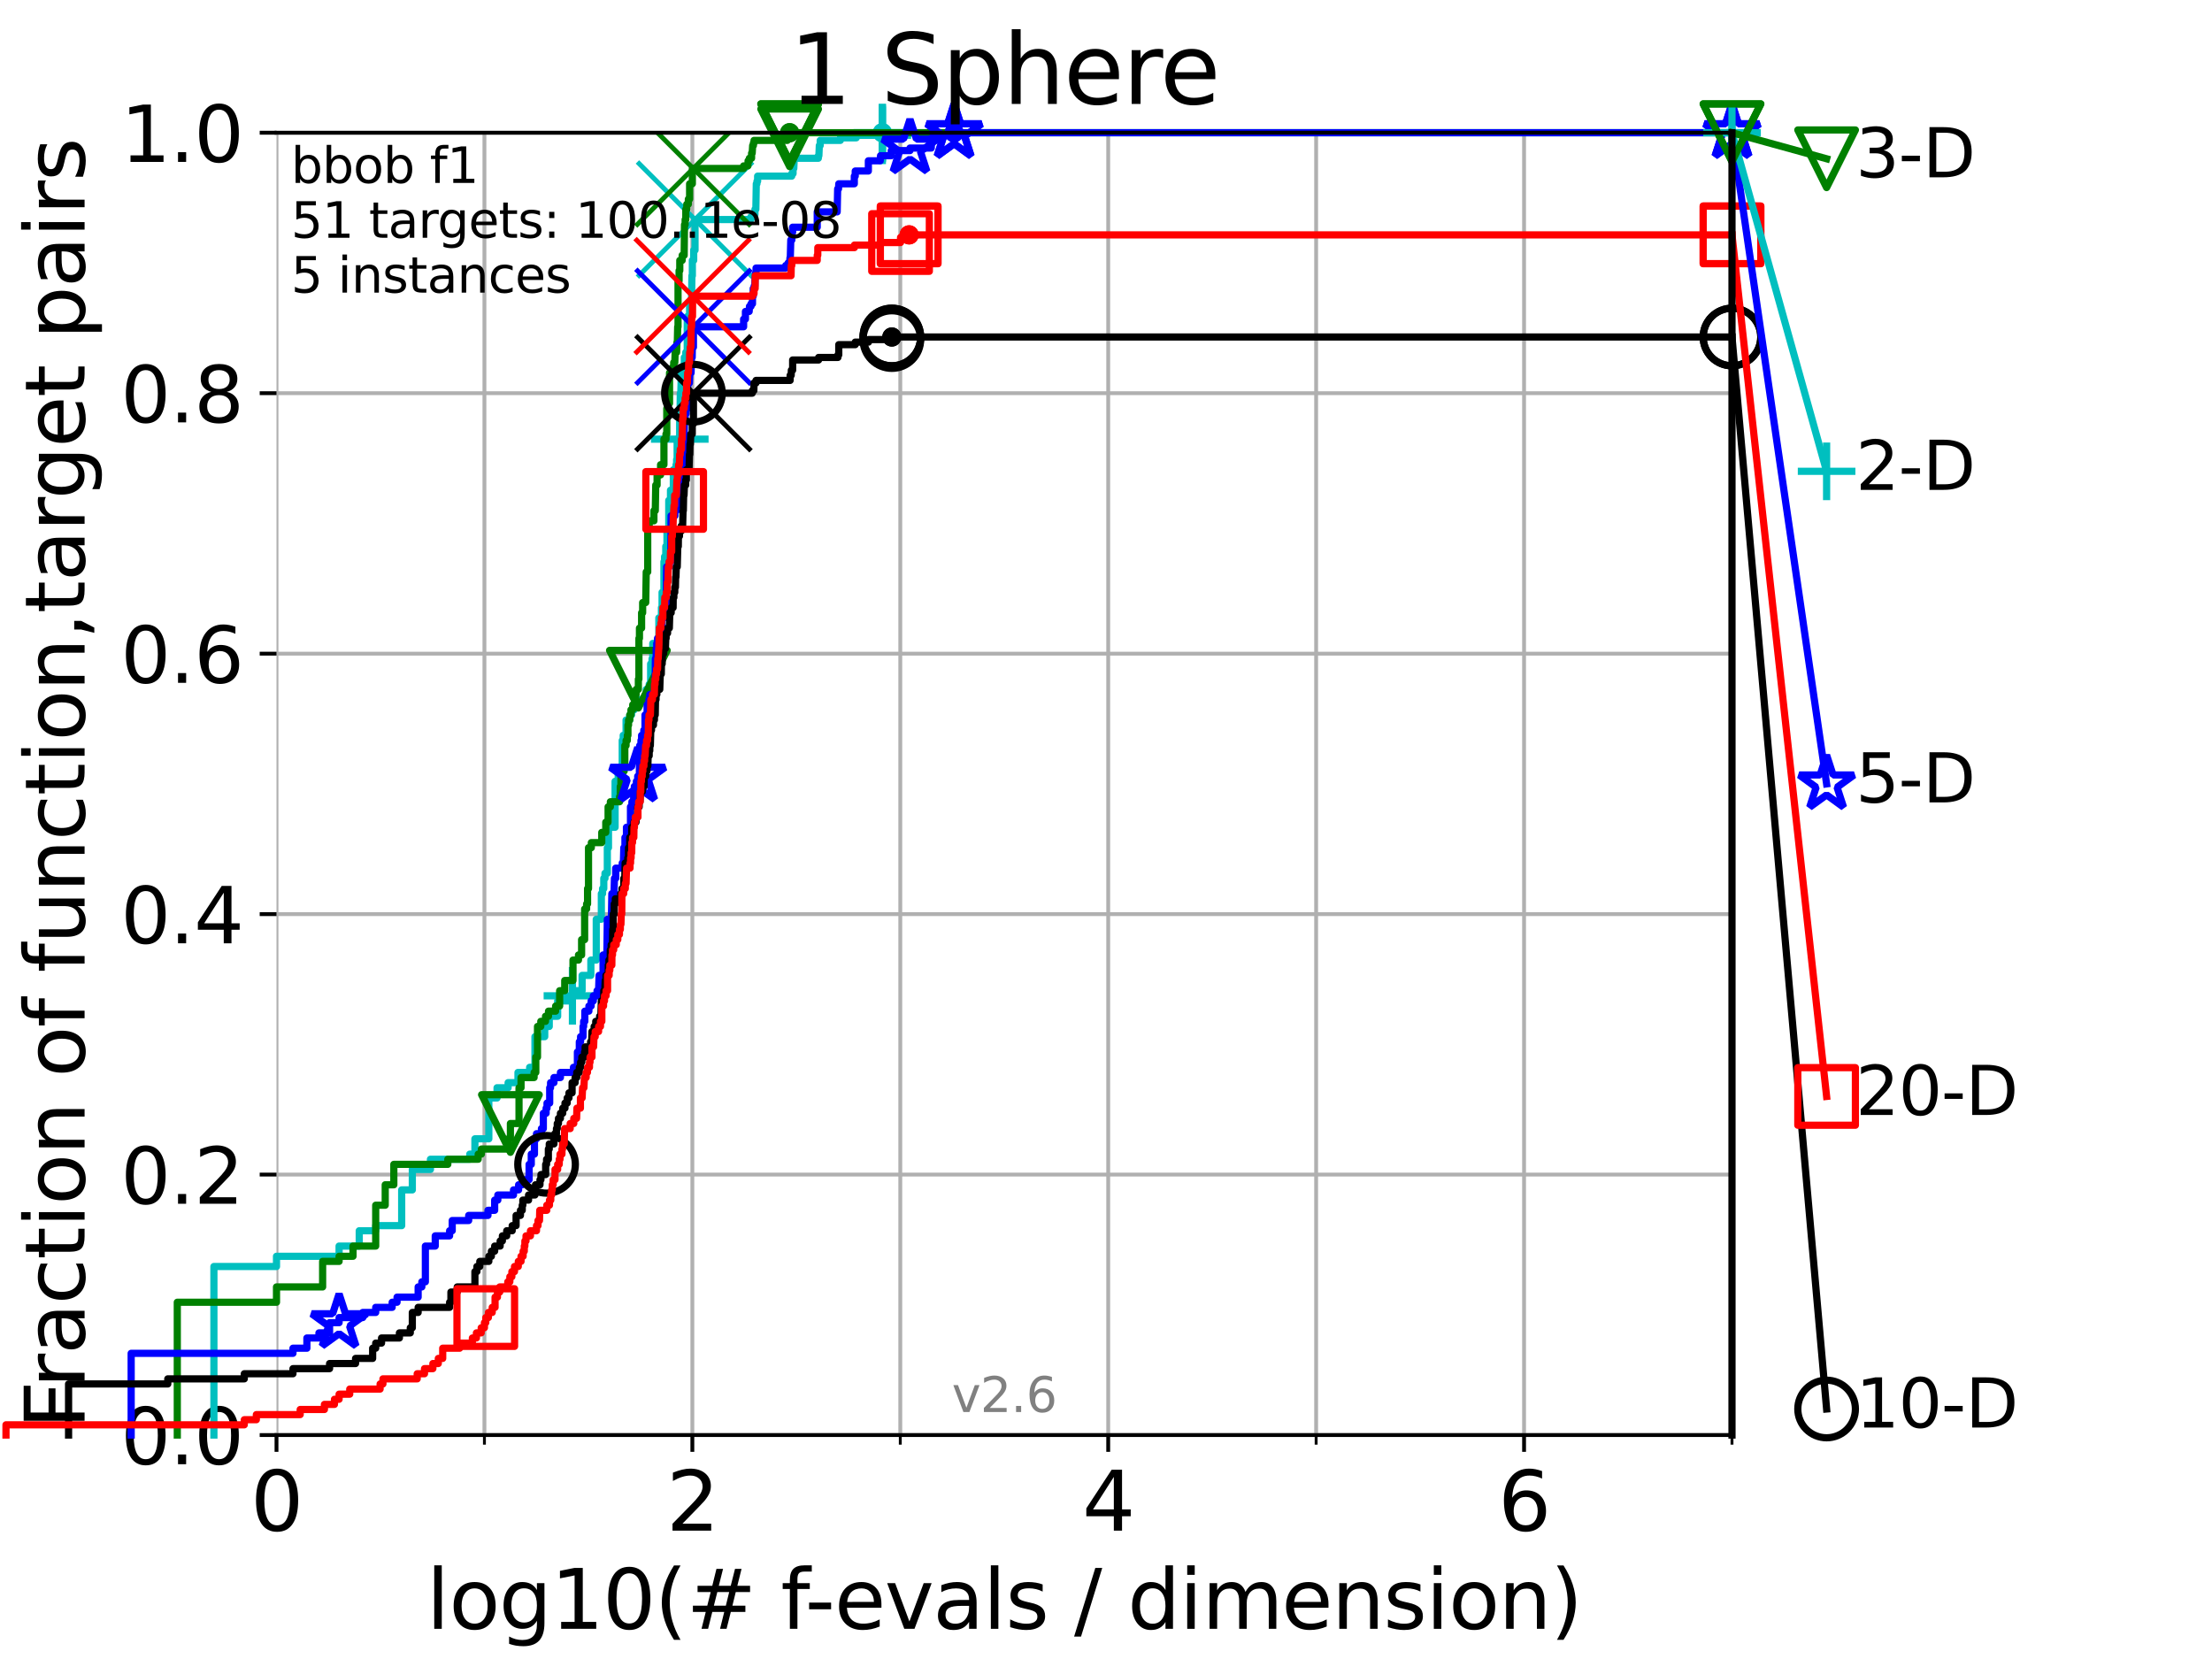 <?xml version="1.0" encoding="utf-8" standalone="no"?>
<!DOCTYPE svg PUBLIC "-//W3C//DTD SVG 1.1//EN"
  "http://www.w3.org/Graphics/SVG/1.1/DTD/svg11.dtd">
<svg xmlns:xlink="http://www.w3.org/1999/xlink" width="460.8pt" height="345.6pt" viewBox="0 0 460.8 345.6" xmlns="http://www.w3.org/2000/svg" version="1.1">
 <defs>
  <style type="text/css">*{stroke-linejoin: round; stroke-linecap: butt}</style>
 </defs>
 <g id="figure_1">
  <g id="patch_1">
   <path d="M 0 345.6 
L 460.8 345.6 
L 460.8 0 
L 0 0 
z
" style="fill: #ffffff"/>
  </g>
  <g id="axes_1">
   <g id="patch_2">
    <path d="M 57.6 298.944 
L 360.806 298.944 
L 360.806 27.648 
L 57.6 27.648 
z
" style="fill: #ffffff"/>
   </g>
   <g id="matplotlib.axis_1">
    <g id="xtick_1">
     <g id="line2d_1">
      <path d="M 57.6 298.944 
L 57.6 27.648 
" clip-path="url(#p99e72496fe)" style="fill: none; stroke: #b0b0b0; stroke-width: 0.8; stroke-linecap: square"/>
     </g>
     <g id="line2d_2">
      <defs>
       <path id="mfad9146cc2" d="M 0 0 
L 0 3.5 
" style="stroke: #000000; stroke-width: 0.8"/>
      </defs>
      <g>
       <use xlink:href="#mfad9146cc2" x="57.6" y="298.944" style="stroke: #000000; stroke-width: 0.8"/>
      </g>
     </g>
     <g id="text_1">
      <!-- 0 -->
      <g transform="translate(52.192 318.861)scale(0.17 -0.17)">
       <defs>
        <path id="DejaVuSans-30" d="M 2034 4250 
Q 1547 4250 1301 3770 
Q 1056 3291 1056 2328 
Q 1056 1369 1301 889 
Q 1547 409 2034 409 
Q 2525 409 2770 889 
Q 3016 1369 3016 2328 
Q 3016 3291 2770 3770 
Q 2525 4250 2034 4250 
z
M 2034 4750 
Q 2819 4750 3233 4129 
Q 3647 3509 3647 2328 
Q 3647 1150 3233 529 
Q 2819 -91 2034 -91 
Q 1250 -91 836 529 
Q 422 1150 422 2328 
Q 422 3509 836 4129 
Q 1250 4750 2034 4750 
z
" transform="scale(0.016)"/>
       </defs>
       <use xlink:href="#DejaVuSans-30"/>
      </g>
     </g>
    </g>
    <g id="xtick_2">
     <g id="line2d_3">
      <path d="M 144.23 298.944 
L 144.23 27.648 
" clip-path="url(#p99e72496fe)" style="fill: none; stroke: #b0b0b0; stroke-width: 0.8; stroke-linecap: square"/>
     </g>
     <g id="line2d_4">
      <g>
       <use xlink:href="#mfad9146cc2" x="144.23" y="298.944" style="stroke: #000000; stroke-width: 0.8"/>
      </g>
     </g>
     <g id="text_2">
      <!-- 2 -->
      <g transform="translate(138.822 318.861)scale(0.17 -0.17)">
       <defs>
        <path id="DejaVuSans-32" d="M 1228 531 
L 3431 531 
L 3431 0 
L 469 0 
L 469 531 
Q 828 903 1448 1529 
Q 2069 2156 2228 2338 
Q 2531 2678 2651 2914 
Q 2772 3150 2772 3378 
Q 2772 3750 2511 3984 
Q 2250 4219 1831 4219 
Q 1534 4219 1204 4116 
Q 875 4013 500 3803 
L 500 4441 
Q 881 4594 1212 4672 
Q 1544 4750 1819 4750 
Q 2544 4750 2975 4387 
Q 3406 4025 3406 3419 
Q 3406 3131 3298 2873 
Q 3191 2616 2906 2266 
Q 2828 2175 2409 1742 
Q 1991 1309 1228 531 
z
" transform="scale(0.016)"/>
       </defs>
       <use xlink:href="#DejaVuSans-32"/>
      </g>
     </g>
    </g>
    <g id="xtick_3">
     <g id="line2d_5">
      <path d="M 230.861 298.944 
L 230.861 27.648 
" clip-path="url(#p99e72496fe)" style="fill: none; stroke: #b0b0b0; stroke-width: 0.8; stroke-linecap: square"/>
     </g>
     <g id="line2d_6">
      <g>
       <use xlink:href="#mfad9146cc2" x="230.861" y="298.944" style="stroke: #000000; stroke-width: 0.8"/>
      </g>
     </g>
     <g id="text_3">
      <!-- 4 -->
      <g transform="translate(225.453 318.861)scale(0.17 -0.17)">
       <defs>
        <path id="DejaVuSans-34" d="M 2419 4116 
L 825 1625 
L 2419 1625 
L 2419 4116 
z
M 2253 4666 
L 3047 4666 
L 3047 1625 
L 3713 1625 
L 3713 1100 
L 3047 1100 
L 3047 0 
L 2419 0 
L 2419 1100 
L 313 1100 
L 313 1709 
L 2253 4666 
z
" transform="scale(0.016)"/>
       </defs>
       <use xlink:href="#DejaVuSans-34"/>
      </g>
     </g>
    </g>
    <g id="xtick_4">
     <g id="line2d_7">
      <path d="M 317.491 298.944 
L 317.491 27.648 
" clip-path="url(#p99e72496fe)" style="fill: none; stroke: #b0b0b0; stroke-width: 0.8; stroke-linecap: square"/>
     </g>
     <g id="line2d_8">
      <g>
       <use xlink:href="#mfad9146cc2" x="317.491" y="298.944" style="stroke: #000000; stroke-width: 0.8"/>
      </g>
     </g>
     <g id="text_4">
      <!-- 6 -->
      <g transform="translate(312.083 318.861)scale(0.17 -0.17)">
       <defs>
        <path id="DejaVuSans-36" d="M 2113 2584 
Q 1688 2584 1439 2293 
Q 1191 2003 1191 1497 
Q 1191 994 1439 701 
Q 1688 409 2113 409 
Q 2538 409 2786 701 
Q 3034 994 3034 1497 
Q 3034 2003 2786 2293 
Q 2538 2584 2113 2584 
z
M 3366 4563 
L 3366 3988 
Q 3128 4100 2886 4159 
Q 2644 4219 2406 4219 
Q 1781 4219 1451 3797 
Q 1122 3375 1075 2522 
Q 1259 2794 1537 2939 
Q 1816 3084 2150 3084 
Q 2853 3084 3261 2657 
Q 3669 2231 3669 1497 
Q 3669 778 3244 343 
Q 2819 -91 2113 -91 
Q 1303 -91 875 529 
Q 447 1150 447 2328 
Q 447 3434 972 4092 
Q 1497 4750 2381 4750 
Q 2619 4750 2861 4703 
Q 3103 4656 3366 4563 
z
" transform="scale(0.016)"/>
       </defs>
       <use xlink:href="#DejaVuSans-36"/>
      </g>
     </g>
    </g>
    <g id="xtick_5">
     <g id="line2d_9">
      <path d="M 100.915 298.944 
L 100.915 27.648 
" clip-path="url(#p99e72496fe)" style="fill: none; stroke: #b0b0b0; stroke-width: 0.8; stroke-linecap: square"/>
     </g>
     <g id="line2d_10">
      <defs>
       <path id="m87101b1ba3" d="M 0 0 
L 0 2 
" style="stroke: #000000; stroke-width: 0.6"/>
      </defs>
      <g>
       <use xlink:href="#m87101b1ba3" x="100.915" y="298.944" style="stroke: #000000; stroke-width: 0.6"/>
      </g>
     </g>
    </g>
    <g id="xtick_6">
     <g id="line2d_11">
      <path d="M 187.546 298.944 
L 187.546 27.648 
" clip-path="url(#p99e72496fe)" style="fill: none; stroke: #b0b0b0; stroke-width: 0.8; stroke-linecap: square"/>
     </g>
     <g id="line2d_12">
      <g>
       <use xlink:href="#m87101b1ba3" x="187.546" y="298.944" style="stroke: #000000; stroke-width: 0.6"/>
      </g>
     </g>
    </g>
    <g id="xtick_7">
     <g id="line2d_13">
      <path d="M 274.176 298.944 
L 274.176 27.648 
" clip-path="url(#p99e72496fe)" style="fill: none; stroke: #b0b0b0; stroke-width: 0.8; stroke-linecap: square"/>
     </g>
     <g id="line2d_14">
      <g>
       <use xlink:href="#m87101b1ba3" x="274.176" y="298.944" style="stroke: #000000; stroke-width: 0.6"/>
      </g>
     </g>
    </g>
    <g id="xtick_8">
     <g id="line2d_15">
      <path d="M 360.806 298.944 
L 360.806 27.648 
" clip-path="url(#p99e72496fe)" style="fill: none; stroke: #b0b0b0; stroke-width: 0.8; stroke-linecap: square"/>
     </g>
     <g id="line2d_16">
      <g>
       <use xlink:href="#m87101b1ba3" x="360.806" y="298.944" style="stroke: #000000; stroke-width: 0.6"/>
      </g>
     </g>
    </g>
    <g id="text_5">
     <!-- log10(# f-evals / dimension) -->
     <g transform="translate(88.823 339.314)scale(0.17 -0.17)">
      <defs>
       <path id="DejaVuSans-6c" d="M 603 4863 
L 1178 4863 
L 1178 0 
L 603 0 
L 603 4863 
z
" transform="scale(0.016)"/>
       <path id="DejaVuSans-6f" d="M 1959 3097 
Q 1497 3097 1228 2736 
Q 959 2375 959 1747 
Q 959 1119 1226 758 
Q 1494 397 1959 397 
Q 2419 397 2687 759 
Q 2956 1122 2956 1747 
Q 2956 2369 2687 2733 
Q 2419 3097 1959 3097 
z
M 1959 3584 
Q 2709 3584 3137 3096 
Q 3566 2609 3566 1747 
Q 3566 888 3137 398 
Q 2709 -91 1959 -91 
Q 1206 -91 779 398 
Q 353 888 353 1747 
Q 353 2609 779 3096 
Q 1206 3584 1959 3584 
z
" transform="scale(0.016)"/>
       <path id="DejaVuSans-67" d="M 2906 1791 
Q 2906 2416 2648 2759 
Q 2391 3103 1925 3103 
Q 1463 3103 1205 2759 
Q 947 2416 947 1791 
Q 947 1169 1205 825 
Q 1463 481 1925 481 
Q 2391 481 2648 825 
Q 2906 1169 2906 1791 
z
M 3481 434 
Q 3481 -459 3084 -895 
Q 2688 -1331 1869 -1331 
Q 1566 -1331 1297 -1286 
Q 1028 -1241 775 -1147 
L 775 -588 
Q 1028 -725 1275 -790 
Q 1522 -856 1778 -856 
Q 2344 -856 2625 -561 
Q 2906 -266 2906 331 
L 2906 616 
Q 2728 306 2450 153 
Q 2172 0 1784 0 
Q 1141 0 747 490 
Q 353 981 353 1791 
Q 353 2603 747 3093 
Q 1141 3584 1784 3584 
Q 2172 3584 2450 3431 
Q 2728 3278 2906 2969 
L 2906 3500 
L 3481 3500 
L 3481 434 
z
" transform="scale(0.016)"/>
       <path id="DejaVuSans-31" d="M 794 531 
L 1825 531 
L 1825 4091 
L 703 3866 
L 703 4441 
L 1819 4666 
L 2450 4666 
L 2450 531 
L 3481 531 
L 3481 0 
L 794 0 
L 794 531 
z
" transform="scale(0.016)"/>
       <path id="DejaVuSans-28" d="M 1984 4856 
Q 1566 4138 1362 3434 
Q 1159 2731 1159 2009 
Q 1159 1288 1364 580 
Q 1569 -128 1984 -844 
L 1484 -844 
Q 1016 -109 783 600 
Q 550 1309 550 2009 
Q 550 2706 781 3412 
Q 1013 4119 1484 4856 
L 1984 4856 
z
" transform="scale(0.016)"/>
       <path id="DejaVuSans-23" d="M 3272 2816 
L 2363 2816 
L 2100 1772 
L 3016 1772 
L 3272 2816 
z
M 2803 4594 
L 2478 3297 
L 3391 3297 
L 3719 4594 
L 4219 4594 
L 3897 3297 
L 4872 3297 
L 4872 2816 
L 3775 2816 
L 3519 1772 
L 4513 1772 
L 4513 1294 
L 3397 1294 
L 3072 0 
L 2572 0 
L 2894 1294 
L 1978 1294 
L 1656 0 
L 1153 0 
L 1478 1294 
L 494 1294 
L 494 1772 
L 1594 1772 
L 1856 2816 
L 850 2816 
L 850 3297 
L 1978 3297 
L 2297 4594 
L 2803 4594 
z
" transform="scale(0.016)"/>
       <path id="DejaVuSans-20" transform="scale(0.016)"/>
       <path id="DejaVuSans-66" d="M 2375 4863 
L 2375 4384 
L 1825 4384 
Q 1516 4384 1395 4259 
Q 1275 4134 1275 3809 
L 1275 3500 
L 2222 3500 
L 2222 3053 
L 1275 3053 
L 1275 0 
L 697 0 
L 697 3053 
L 147 3053 
L 147 3500 
L 697 3500 
L 697 3744 
Q 697 4328 969 4595 
Q 1241 4863 1831 4863 
L 2375 4863 
z
" transform="scale(0.016)"/>
       <path id="DejaVuSans-2d" d="M 313 2009 
L 1997 2009 
L 1997 1497 
L 313 1497 
L 313 2009 
z
" transform="scale(0.016)"/>
       <path id="DejaVuSans-65" d="M 3597 1894 
L 3597 1613 
L 953 1613 
Q 991 1019 1311 708 
Q 1631 397 2203 397 
Q 2534 397 2845 478 
Q 3156 559 3463 722 
L 3463 178 
Q 3153 47 2828 -22 
Q 2503 -91 2169 -91 
Q 1331 -91 842 396 
Q 353 884 353 1716 
Q 353 2575 817 3079 
Q 1281 3584 2069 3584 
Q 2775 3584 3186 3129 
Q 3597 2675 3597 1894 
z
M 3022 2063 
Q 3016 2534 2758 2815 
Q 2500 3097 2075 3097 
Q 1594 3097 1305 2825 
Q 1016 2553 972 2059 
L 3022 2063 
z
" transform="scale(0.016)"/>
       <path id="DejaVuSans-76" d="M 191 3500 
L 800 3500 
L 1894 563 
L 2988 3500 
L 3597 3500 
L 2284 0 
L 1503 0 
L 191 3500 
z
" transform="scale(0.016)"/>
       <path id="DejaVuSans-61" d="M 2194 1759 
Q 1497 1759 1228 1600 
Q 959 1441 959 1056 
Q 959 750 1161 570 
Q 1363 391 1709 391 
Q 2188 391 2477 730 
Q 2766 1069 2766 1631 
L 2766 1759 
L 2194 1759 
z
M 3341 1997 
L 3341 0 
L 2766 0 
L 2766 531 
Q 2569 213 2275 61 
Q 1981 -91 1556 -91 
Q 1019 -91 701 211 
Q 384 513 384 1019 
Q 384 1609 779 1909 
Q 1175 2209 1959 2209 
L 2766 2209 
L 2766 2266 
Q 2766 2663 2505 2880 
Q 2244 3097 1772 3097 
Q 1472 3097 1187 3025 
Q 903 2953 641 2809 
L 641 3341 
Q 956 3463 1253 3523 
Q 1550 3584 1831 3584 
Q 2591 3584 2966 3190 
Q 3341 2797 3341 1997 
z
" transform="scale(0.016)"/>
       <path id="DejaVuSans-73" d="M 2834 3397 
L 2834 2853 
Q 2591 2978 2328 3040 
Q 2066 3103 1784 3103 
Q 1356 3103 1142 2972 
Q 928 2841 928 2578 
Q 928 2378 1081 2264 
Q 1234 2150 1697 2047 
L 1894 2003 
Q 2506 1872 2764 1633 
Q 3022 1394 3022 966 
Q 3022 478 2636 193 
Q 2250 -91 1575 -91 
Q 1294 -91 989 -36 
Q 684 19 347 128 
L 347 722 
Q 666 556 975 473 
Q 1284 391 1588 391 
Q 1994 391 2212 530 
Q 2431 669 2431 922 
Q 2431 1156 2273 1281 
Q 2116 1406 1581 1522 
L 1381 1569 
Q 847 1681 609 1914 
Q 372 2147 372 2553 
Q 372 3047 722 3315 
Q 1072 3584 1716 3584 
Q 2034 3584 2315 3537 
Q 2597 3491 2834 3397 
z
" transform="scale(0.016)"/>
       <path id="DejaVuSans-2f" d="M 1625 4666 
L 2156 4666 
L 531 -594 
L 0 -594 
L 1625 4666 
z
" transform="scale(0.016)"/>
       <path id="DejaVuSans-64" d="M 2906 2969 
L 2906 4863 
L 3481 4863 
L 3481 0 
L 2906 0 
L 2906 525 
Q 2725 213 2448 61 
Q 2172 -91 1784 -91 
Q 1150 -91 751 415 
Q 353 922 353 1747 
Q 353 2572 751 3078 
Q 1150 3584 1784 3584 
Q 2172 3584 2448 3432 
Q 2725 3281 2906 2969 
z
M 947 1747 
Q 947 1113 1208 752 
Q 1469 391 1925 391 
Q 2381 391 2643 752 
Q 2906 1113 2906 1747 
Q 2906 2381 2643 2742 
Q 2381 3103 1925 3103 
Q 1469 3103 1208 2742 
Q 947 2381 947 1747 
z
" transform="scale(0.016)"/>
       <path id="DejaVuSans-69" d="M 603 3500 
L 1178 3500 
L 1178 0 
L 603 0 
L 603 3500 
z
M 603 4863 
L 1178 4863 
L 1178 4134 
L 603 4134 
L 603 4863 
z
" transform="scale(0.016)"/>
       <path id="DejaVuSans-6d" d="M 3328 2828 
Q 3544 3216 3844 3400 
Q 4144 3584 4550 3584 
Q 5097 3584 5394 3201 
Q 5691 2819 5691 2113 
L 5691 0 
L 5113 0 
L 5113 2094 
Q 5113 2597 4934 2840 
Q 4756 3084 4391 3084 
Q 3944 3084 3684 2787 
Q 3425 2491 3425 1978 
L 3425 0 
L 2847 0 
L 2847 2094 
Q 2847 2600 2669 2842 
Q 2491 3084 2119 3084 
Q 1678 3084 1418 2786 
Q 1159 2488 1159 1978 
L 1159 0 
L 581 0 
L 581 3500 
L 1159 3500 
L 1159 2956 
Q 1356 3278 1631 3431 
Q 1906 3584 2284 3584 
Q 2666 3584 2933 3390 
Q 3200 3197 3328 2828 
z
" transform="scale(0.016)"/>
       <path id="DejaVuSans-6e" d="M 3513 2113 
L 3513 0 
L 2938 0 
L 2938 2094 
Q 2938 2591 2744 2837 
Q 2550 3084 2163 3084 
Q 1697 3084 1428 2787 
Q 1159 2491 1159 1978 
L 1159 0 
L 581 0 
L 581 3500 
L 1159 3500 
L 1159 2956 
Q 1366 3272 1645 3428 
Q 1925 3584 2291 3584 
Q 2894 3584 3203 3211 
Q 3513 2838 3513 2113 
z
" transform="scale(0.016)"/>
       <path id="DejaVuSans-29" d="M 513 4856 
L 1013 4856 
Q 1481 4119 1714 3412 
Q 1947 2706 1947 2009 
Q 1947 1309 1714 600 
Q 1481 -109 1013 -844 
L 513 -844 
Q 928 -128 1133 580 
Q 1338 1288 1338 2009 
Q 1338 2731 1133 3434 
Q 928 4138 513 4856 
z
" transform="scale(0.016)"/>
      </defs>
      <use xlink:href="#DejaVuSans-6c"/>
      <use xlink:href="#DejaVuSans-6f" x="27.783"/>
      <use xlink:href="#DejaVuSans-67" x="88.965"/>
      <use xlink:href="#DejaVuSans-31" x="152.441"/>
      <use xlink:href="#DejaVuSans-30" x="216.064"/>
      <use xlink:href="#DejaVuSans-28" x="279.688"/>
      <use xlink:href="#DejaVuSans-23" x="318.701"/>
      <use xlink:href="#DejaVuSans-20" x="402.49"/>
      <use xlink:href="#DejaVuSans-66" x="434.277"/>
      <use xlink:href="#DejaVuSans-2d" x="463.982"/>
      <use xlink:href="#DejaVuSans-65" x="500.066"/>
      <use xlink:href="#DejaVuSans-76" x="561.59"/>
      <use xlink:href="#DejaVuSans-61" x="620.77"/>
      <use xlink:href="#DejaVuSans-6c" x="682.049"/>
      <use xlink:href="#DejaVuSans-73" x="709.832"/>
      <use xlink:href="#DejaVuSans-20" x="761.932"/>
      <use xlink:href="#DejaVuSans-2f" x="793.719"/>
      <use xlink:href="#DejaVuSans-20" x="827.41"/>
      <use xlink:href="#DejaVuSans-64" x="859.197"/>
      <use xlink:href="#DejaVuSans-69" x="922.674"/>
      <use xlink:href="#DejaVuSans-6d" x="950.457"/>
      <use xlink:href="#DejaVuSans-65" x="1047.869"/>
      <use xlink:href="#DejaVuSans-6e" x="1109.393"/>
      <use xlink:href="#DejaVuSans-73" x="1172.771"/>
      <use xlink:href="#DejaVuSans-69" x="1224.871"/>
      <use xlink:href="#DejaVuSans-6f" x="1252.654"/>
      <use xlink:href="#DejaVuSans-6e" x="1313.836"/>
      <use xlink:href="#DejaVuSans-29" x="1377.215"/>
     </g>
    </g>
   </g>
   <g id="matplotlib.axis_2">
    <g id="ytick_1">
     <g id="line2d_17">
      <path d="M 57.6 298.944 
L 360.806 298.944 
" clip-path="url(#p99e72496fe)" style="fill: none; stroke: #b0b0b0; stroke-width: 0.8; stroke-linecap: square"/>
     </g>
     <g id="line2d_18">
      <defs>
       <path id="md26cf7df90" d="M 0 0 
L -3.5 0 
" style="stroke: #000000; stroke-width: 0.8"/>
      </defs>
      <g>
       <use xlink:href="#md26cf7df90" x="57.6" y="298.944" style="stroke: #000000; stroke-width: 0.8"/>
      </g>
     </g>
     <g id="text_6">
      <!-- 0.0 -->
      <g transform="translate(25.155 305.023)scale(0.16 -0.16)">
       <defs>
        <path id="DejaVuSans-2e" d="M 684 794 
L 1344 794 
L 1344 0 
L 684 0 
L 684 794 
z
" transform="scale(0.016)"/>
       </defs>
       <use xlink:href="#DejaVuSans-30"/>
       <use xlink:href="#DejaVuSans-2e" x="63.623"/>
       <use xlink:href="#DejaVuSans-30" x="95.41"/>
      </g>
     </g>
    </g>
    <g id="ytick_2">
     <g id="line2d_19">
      <path d="M 57.6 244.685 
L 360.806 244.685 
" clip-path="url(#p99e72496fe)" style="fill: none; stroke: #b0b0b0; stroke-width: 0.8; stroke-linecap: square"/>
     </g>
     <g id="line2d_20">
      <g>
       <use xlink:href="#md26cf7df90" x="57.6" y="244.685" style="stroke: #000000; stroke-width: 0.8"/>
      </g>
     </g>
     <g id="text_7">
      <!-- 0.2 -->
      <g transform="translate(25.155 250.764)scale(0.16 -0.16)">
       <use xlink:href="#DejaVuSans-30"/>
       <use xlink:href="#DejaVuSans-2e" x="63.623"/>
       <use xlink:href="#DejaVuSans-32" x="95.41"/>
      </g>
     </g>
    </g>
    <g id="ytick_3">
     <g id="line2d_21">
      <path d="M 57.6 190.426 
L 360.806 190.426 
" clip-path="url(#p99e72496fe)" style="fill: none; stroke: #b0b0b0; stroke-width: 0.8; stroke-linecap: square"/>
     </g>
     <g id="line2d_22">
      <g>
       <use xlink:href="#md26cf7df90" x="57.6" y="190.426" style="stroke: #000000; stroke-width: 0.8"/>
      </g>
     </g>
     <g id="text_8">
      <!-- 0.4 -->
      <g transform="translate(25.155 196.504)scale(0.16 -0.16)">
       <use xlink:href="#DejaVuSans-30"/>
       <use xlink:href="#DejaVuSans-2e" x="63.623"/>
       <use xlink:href="#DejaVuSans-34" x="95.41"/>
      </g>
     </g>
    </g>
    <g id="ytick_4">
     <g id="line2d_23">
      <path d="M 57.6 136.166 
L 360.806 136.166 
" clip-path="url(#p99e72496fe)" style="fill: none; stroke: #b0b0b0; stroke-width: 0.8; stroke-linecap: square"/>
     </g>
     <g id="line2d_24">
      <g>
       <use xlink:href="#md26cf7df90" x="57.6" y="136.166" style="stroke: #000000; stroke-width: 0.8"/>
      </g>
     </g>
     <g id="text_9">
      <!-- 0.6 -->
      <g transform="translate(25.155 142.245)scale(0.16 -0.16)">
       <use xlink:href="#DejaVuSans-30"/>
       <use xlink:href="#DejaVuSans-2e" x="63.623"/>
       <use xlink:href="#DejaVuSans-36" x="95.41"/>
      </g>
     </g>
    </g>
    <g id="ytick_5">
     <g id="line2d_25">
      <path d="M 57.6 81.907 
L 360.806 81.907 
" clip-path="url(#p99e72496fe)" style="fill: none; stroke: #b0b0b0; stroke-width: 0.8; stroke-linecap: square"/>
     </g>
     <g id="line2d_26">
      <g>
       <use xlink:href="#md26cf7df90" x="57.6" y="81.907" style="stroke: #000000; stroke-width: 0.8"/>
      </g>
     </g>
     <g id="text_10">
      <!-- 0.8 -->
      <g transform="translate(25.155 87.986)scale(0.16 -0.16)">
       <defs>
        <path id="DejaVuSans-38" d="M 2034 2216 
Q 1584 2216 1326 1975 
Q 1069 1734 1069 1313 
Q 1069 891 1326 650 
Q 1584 409 2034 409 
Q 2484 409 2743 651 
Q 3003 894 3003 1313 
Q 3003 1734 2745 1975 
Q 2488 2216 2034 2216 
z
M 1403 2484 
Q 997 2584 770 2862 
Q 544 3141 544 3541 
Q 544 4100 942 4425 
Q 1341 4750 2034 4750 
Q 2731 4750 3128 4425 
Q 3525 4100 3525 3541 
Q 3525 3141 3298 2862 
Q 3072 2584 2669 2484 
Q 3125 2378 3379 2068 
Q 3634 1759 3634 1313 
Q 3634 634 3220 271 
Q 2806 -91 2034 -91 
Q 1263 -91 848 271 
Q 434 634 434 1313 
Q 434 1759 690 2068 
Q 947 2378 1403 2484 
z
M 1172 3481 
Q 1172 3119 1398 2916 
Q 1625 2713 2034 2713 
Q 2441 2713 2670 2916 
Q 2900 3119 2900 3481 
Q 2900 3844 2670 4047 
Q 2441 4250 2034 4250 
Q 1625 4250 1398 4047 
Q 1172 3844 1172 3481 
z
" transform="scale(0.016)"/>
       </defs>
       <use xlink:href="#DejaVuSans-30"/>
       <use xlink:href="#DejaVuSans-2e" x="63.623"/>
       <use xlink:href="#DejaVuSans-38" x="95.41"/>
      </g>
     </g>
    </g>
    <g id="ytick_6">
     <g id="line2d_27">
      <path d="M 57.6 27.648 
L 360.806 27.648 
" clip-path="url(#p99e72496fe)" style="fill: none; stroke: #b0b0b0; stroke-width: 0.8; stroke-linecap: square"/>
     </g>
     <g id="line2d_28">
      <g>
       <use xlink:href="#md26cf7df90" x="57.6" y="27.648" style="stroke: #000000; stroke-width: 0.8"/>
      </g>
     </g>
     <g id="text_11">
      <!-- 1.0 -->
      <g transform="translate(25.155 33.727)scale(0.16 -0.16)">
       <use xlink:href="#DejaVuSans-31"/>
       <use xlink:href="#DejaVuSans-2e" x="63.623"/>
       <use xlink:href="#DejaVuSans-30" x="95.41"/>
      </g>
     </g>
    </g>
    <g id="text_12">
     <!-- Fraction of function,target pairs -->
     <g transform="translate(17.62 297.681)rotate(-90)scale(0.17 -0.17)">
      <defs>
       <path id="DejaVuSans-46" d="M 628 4666 
L 3309 4666 
L 3309 4134 
L 1259 4134 
L 1259 2759 
L 3109 2759 
L 3109 2228 
L 1259 2228 
L 1259 0 
L 628 0 
L 628 4666 
z
" transform="scale(0.016)"/>
       <path id="DejaVuSans-72" d="M 2631 2963 
Q 2534 3019 2420 3045 
Q 2306 3072 2169 3072 
Q 1681 3072 1420 2755 
Q 1159 2438 1159 1844 
L 1159 0 
L 581 0 
L 581 3500 
L 1159 3500 
L 1159 2956 
Q 1341 3275 1631 3429 
Q 1922 3584 2338 3584 
Q 2397 3584 2469 3576 
Q 2541 3569 2628 3553 
L 2631 2963 
z
" transform="scale(0.016)"/>
       <path id="DejaVuSans-63" d="M 3122 3366 
L 3122 2828 
Q 2878 2963 2633 3030 
Q 2388 3097 2138 3097 
Q 1578 3097 1268 2742 
Q 959 2388 959 1747 
Q 959 1106 1268 751 
Q 1578 397 2138 397 
Q 2388 397 2633 464 
Q 2878 531 3122 666 
L 3122 134 
Q 2881 22 2623 -34 
Q 2366 -91 2075 -91 
Q 1284 -91 818 406 
Q 353 903 353 1747 
Q 353 2603 823 3093 
Q 1294 3584 2113 3584 
Q 2378 3584 2631 3529 
Q 2884 3475 3122 3366 
z
" transform="scale(0.016)"/>
       <path id="DejaVuSans-74" d="M 1172 4494 
L 1172 3500 
L 2356 3500 
L 2356 3053 
L 1172 3053 
L 1172 1153 
Q 1172 725 1289 603 
Q 1406 481 1766 481 
L 2356 481 
L 2356 0 
L 1766 0 
Q 1100 0 847 248 
Q 594 497 594 1153 
L 594 3053 
L 172 3053 
L 172 3500 
L 594 3500 
L 594 4494 
L 1172 4494 
z
" transform="scale(0.016)"/>
       <path id="DejaVuSans-75" d="M 544 1381 
L 544 3500 
L 1119 3500 
L 1119 1403 
Q 1119 906 1312 657 
Q 1506 409 1894 409 
Q 2359 409 2629 706 
Q 2900 1003 2900 1516 
L 2900 3500 
L 3475 3500 
L 3475 0 
L 2900 0 
L 2900 538 
Q 2691 219 2414 64 
Q 2138 -91 1772 -91 
Q 1169 -91 856 284 
Q 544 659 544 1381 
z
M 1991 3584 
L 1991 3584 
z
" transform="scale(0.016)"/>
       <path id="DejaVuSans-2c" d="M 750 794 
L 1409 794 
L 1409 256 
L 897 -744 
L 494 -744 
L 750 256 
L 750 794 
z
" transform="scale(0.016)"/>
       <path id="DejaVuSans-70" d="M 1159 525 
L 1159 -1331 
L 581 -1331 
L 581 3500 
L 1159 3500 
L 1159 2969 
Q 1341 3281 1617 3432 
Q 1894 3584 2278 3584 
Q 2916 3584 3314 3078 
Q 3713 2572 3713 1747 
Q 3713 922 3314 415 
Q 2916 -91 2278 -91 
Q 1894 -91 1617 61 
Q 1341 213 1159 525 
z
M 3116 1747 
Q 3116 2381 2855 2742 
Q 2594 3103 2138 3103 
Q 1681 3103 1420 2742 
Q 1159 2381 1159 1747 
Q 1159 1113 1420 752 
Q 1681 391 2138 391 
Q 2594 391 2855 752 
Q 3116 1113 3116 1747 
z
" transform="scale(0.016)"/>
      </defs>
      <use xlink:href="#DejaVuSans-46"/>
      <use xlink:href="#DejaVuSans-72" x="50.27"/>
      <use xlink:href="#DejaVuSans-61" x="91.383"/>
      <use xlink:href="#DejaVuSans-63" x="152.662"/>
      <use xlink:href="#DejaVuSans-74" x="207.643"/>
      <use xlink:href="#DejaVuSans-69" x="246.852"/>
      <use xlink:href="#DejaVuSans-6f" x="274.635"/>
      <use xlink:href="#DejaVuSans-6e" x="335.816"/>
      <use xlink:href="#DejaVuSans-20" x="399.195"/>
      <use xlink:href="#DejaVuSans-6f" x="430.982"/>
      <use xlink:href="#DejaVuSans-66" x="492.164"/>
      <use xlink:href="#DejaVuSans-20" x="527.369"/>
      <use xlink:href="#DejaVuSans-66" x="559.156"/>
      <use xlink:href="#DejaVuSans-75" x="594.361"/>
      <use xlink:href="#DejaVuSans-6e" x="657.74"/>
      <use xlink:href="#DejaVuSans-63" x="721.119"/>
      <use xlink:href="#DejaVuSans-74" x="776.1"/>
      <use xlink:href="#DejaVuSans-69" x="815.309"/>
      <use xlink:href="#DejaVuSans-6f" x="843.092"/>
      <use xlink:href="#DejaVuSans-6e" x="904.273"/>
      <use xlink:href="#DejaVuSans-2c" x="967.652"/>
      <use xlink:href="#DejaVuSans-74" x="999.439"/>
      <use xlink:href="#DejaVuSans-61" x="1038.648"/>
      <use xlink:href="#DejaVuSans-72" x="1099.928"/>
      <use xlink:href="#DejaVuSans-67" x="1139.291"/>
      <use xlink:href="#DejaVuSans-65" x="1202.768"/>
      <use xlink:href="#DejaVuSans-74" x="1264.291"/>
      <use xlink:href="#DejaVuSans-20" x="1303.5"/>
      <use xlink:href="#DejaVuSans-70" x="1335.287"/>
      <use xlink:href="#DejaVuSans-61" x="1398.764"/>
      <use xlink:href="#DejaVuSans-69" x="1460.043"/>
      <use xlink:href="#DejaVuSans-72" x="1487.826"/>
      <use xlink:href="#DejaVuSans-73" x="1528.939"/>
     </g>
    </g>
   </g>
   <g id="line2d_29">
    <defs>
     <path id="ma07ee3133e" d="M 0 1.5 
C 0.398 1.5 0.779 1.342 1.061 1.061 
C 1.342 0.779 1.5 0.398 1.5 0 
C 1.5 -0.398 1.342 -0.779 1.061 -1.061 
C 0.779 -1.342 0.398 -1.5 0 -1.5 
C -0.398 -1.5 -0.779 -1.342 -1.061 -1.061 
C -1.342 -0.779 -1.5 -0.398 -1.5 0 
C -1.5 0.398 -1.342 0.779 -1.061 1.061 
C -0.779 1.342 -0.398 1.5 0 1.5 
z
" style="stroke: #00bfbf"/>
    </defs>
    <g>
     <use xlink:href="#ma07ee3133e" x="183.812" y="27.648" style="fill: #00bfbf; stroke: #00bfbf"/>
     <use xlink:href="#ma07ee3133e" x="183.812" y="27.648" style="fill: #00bfbf; stroke: #00bfbf"/>
    </g>
   </g>
   <g id="line2d_30">
    <path d="M 44.561 298.944 
L 44.561 263.835 
L 57.6 263.835 
L 57.6 261.707 
L 70.639 261.707 
L 70.639 259.579 
L 74.837 259.579 
L 74.837 256.388 
L 78.267 256.388 
L 78.267 255.324 
L 83.678 255.324 
L 83.678 247.877 
L 85.894 247.877 
L 85.894 243.621 
L 89.669 243.621 
L 89.669 241.493 
L 97.858 241.493 
L 97.858 240.429 
L 98.933 240.429 
L 98.933 237.237 
L 101.833 237.237 
L 101.833 228.726 
L 103.544 228.726 
L 103.544 226.598 
L 105.851 226.598 
L 105.851 225.534 
L 107.905 225.534 
L 107.905 223.407 
L 110.336 223.407 
L 110.336 222.343 
L 111.442 222.343 
L 111.442 215.959 
L 113.478 215.959 
L 113.478 213.832 
L 114.419 213.832 
L 114.419 211.704 
L 116.17 211.704 
L 116.17 208.512 
L 118.89 208.512 
L 118.89 207.448 
L 119.248 207.448 
L 119.248 206.384 
L 121.266 206.384 
L 121.266 203.192 
L 123.088 203.192 
L 123.088 200.001 
L 124.211 200.001 
L 124.211 191.49 
L 125.271 191.49 
L 125.271 186.17 
L 125.527 186.17 
L 125.527 185.106 
L 125.779 185.106 
L 125.779 182.978 
L 126.029 182.978 
L 126.029 181.914 
L 126.517 181.914 
L 126.517 176.595 
L 126.757 176.595 
L 126.757 172.339 
L 128.134 172.339 
L 128.134 162.764 
L 128.786 162.764 
L 128.786 160.636 
L 129.417 160.636 
L 129.417 159.572 
L 129.623 159.572 
L 129.623 154.253 
L 129.826 154.253 
L 129.826 153.189 
L 130.423 153.189 
L 130.423 149.997 
L 131.191 149.997 
L 131.191 148.933 
L 131.564 148.933 
L 131.564 147.869 
L 132.109 147.869 
L 132.109 146.805 
L 132.287 146.805 
L 132.287 145.742 
L 134.621 145.742 
L 134.621 143.614 
L 135.238 143.614 
L 135.238 142.55 
L 135.539 142.55 
L 135.539 138.294 
L 135.835 138.294 
L 135.835 137.23 
L 135.981 137.23 
L 135.981 134.039 
L 137.25 134.039 
L 137.25 128.719 
L 137.788 128.719 
L 137.788 126.591 
L 137.92 126.591 
L 137.92 123.4 
L 138.31 123.4 
L 138.31 117.016 
L 138.439 117.016 
L 138.439 115.952 
L 138.693 115.952 
L 138.693 113.824 
L 138.944 113.824 
L 138.944 110.633 
L 139.314 110.633 
L 139.314 104.249 
L 139.677 104.249 
L 139.677 102.121 
L 140.266 102.121 
L 140.266 97.866 
L 140.838 97.866 
L 140.838 96.802 
L 140.951 96.802 
L 140.951 95.738 
L 141.062 95.738 
L 141.062 91.482 
L 141.611 91.482 
L 141.718 81.907 
L 141.826 81.907 
L 141.932 77.652 
L 142.559 77.652 
L 142.559 74.46 
L 142.865 74.46 
L 142.865 73.396 
L 143.166 73.396 
L 143.166 65.949 
L 143.657 65.949 
L 143.657 63.821 
L 144.041 63.821 
L 144.136 57.437 
L 144.23 57.437 
L 144.23 54.246 
L 144.51 54.246 
L 144.51 52.118 
L 144.786 52.118 
L 144.786 45.734 
L 156.403 45.734 
L 156.403 45.202 
L 157.033 45.202 
L 157.033 44.67 
L 157.27 44.67 
L 157.27 43.607 
L 157.457 43.607 
L 157.55 38.287 
L 157.688 38.287 
L 157.688 37.755 
L 157.826 37.755 
L 157.826 36.691 
L 164.928 36.691 
L 164.928 36.159 
L 165.208 36.159 
L 165.208 35.095 
L 165.362 35.095 
L 165.453 32.968 
L 170.473 32.968 
L 170.473 32.436 
L 170.589 32.436 
L 170.681 30.308 
L 170.865 30.308 
L 170.865 29.244 
L 175.062 29.244 
L 175.062 28.712 
L 178.37 28.712 
L 178.37 28.18 
L 183.812 28.18 
L 183.812 27.648 
L 360.806 27.648 
L 360.806 27.648 
" style="fill: none; stroke: #00bfbf; stroke-width: 1.5; stroke-linecap: square"/>
   </g>
   <g id="line2d_31">
    <defs>
     <path id="mf581e7cd22" d="M -6 0 
L 6 0 
M 0 6 
L 0 -6 
" style="stroke: #00bfbf; stroke-width: 1.5"/>
    </defs>
    <g>
     <use xlink:href="#mf581e7cd22" x="119.248" y="207.448" style="fill-opacity: 0; stroke: #00bfbf; stroke-width: 1.5"/>
     <use xlink:href="#mf581e7cd22" x="141.611" y="91.482" style="fill-opacity: 0; stroke: #00bfbf; stroke-width: 1.5"/>
     <use xlink:href="#mf581e7cd22" x="183.812" y="28.18" style="fill-opacity: 0; stroke: #00bfbf; stroke-width: 1.5"/>
     <use xlink:href="#mf581e7cd22" x="183.812" y="27.648" style="fill-opacity: 0; stroke: #00bfbf; stroke-width: 1.5"/>
     <use xlink:href="#mf581e7cd22" x="183.812" y="27.648" style="fill-opacity: 0; stroke: #00bfbf; stroke-width: 1.5"/>
     <use xlink:href="#mf581e7cd22" x="360.806" y="27.648" style="fill-opacity: 0; stroke: #00bfbf; stroke-width: 1.5"/>
    </g>
   </g>
   <g id="line2d_32">
    <path style="fill: none; stroke: #00bfbf; stroke-width: 1.5; stroke-linecap: square"/>
    <g/>
   </g>
   <g id="line2d_33">
    <path d="M 144.786 45.734 
" clip-path="url(#p99e72496fe)" style="fill: none; stroke: #00bfbf; stroke-width: 1.5; stroke-linecap: square"/>
    <defs>
     <path id="m6deb60b839" d="M -12 12 
L 12 -12 
M -12 -12 
L 12 12 
" style="stroke: #00bfbf"/>
    </defs>
    <g clip-path="url(#p99e72496fe)">
     <use xlink:href="#m6deb60b839" x="144.786" y="45.734" style="fill: #00bfbf; stroke: #00bfbf"/>
    </g>
   </g>
   <g id="line2d_34">
    <defs>
     <path id="mb1003e13f3" d="M 0 1.5 
C 0.398 1.5 0.779 1.342 1.061 1.061 
C 1.342 0.779 1.5 0.398 1.5 0 
C 1.5 -0.398 1.342 -0.779 1.061 -1.061 
C 0.779 -1.342 0.398 -1.5 0 -1.5 
C -0.398 -1.5 -0.779 -1.342 -1.061 -1.061 
C -1.342 -0.779 -1.5 -0.398 -1.5 0 
C -1.5 0.398 -1.342 0.779 -1.061 1.061 
C -0.779 1.342 -0.398 1.5 0 1.5 
z
" style="stroke: #008000"/>
    </defs>
    <g>
     <use xlink:href="#mb1003e13f3" x="164.496" y="27.648" style="fill: #008000; stroke: #008000"/>
     <use xlink:href="#mb1003e13f3" x="164.496" y="27.648" style="fill: #008000; stroke: #008000"/>
    </g>
   </g>
   <g id="line2d_35">
    <path d="M 36.933 298.944 
L 36.933 271.282 
L 57.6 271.282 
L 57.6 268.091 
L 67.209 268.091 
L 67.209 262.771 
L 70.639 262.771 
L 70.639 261.707 
L 73.539 261.707 
L 73.539 259.579 
L 78.267 259.579 
L 78.267 251.068 
L 80.249 251.068 
L 80.249 246.813 
L 82.042 246.813 
L 82.042 242.557 
L 93.288 242.557 
L 93.288 241.493 
L 99.617 241.493 
L 99.617 240.429 
L 100.277 240.429 
L 100.277 239.365 
L 105.851 239.365 
L 105.851 237.237 
L 106.327 237.237 
L 106.327 234.046 
L 108.12 234.046 
L 108.12 226.598 
L 108.543 226.598 
L 108.543 224.471 
L 111.262 224.471 
L 111.262 223.407 
L 111.621 223.407 
L 111.621 220.215 
L 111.972 220.215 
L 111.972 213.832 
L 112.657 213.832 
L 112.657 212.768 
L 113.638 212.768 
L 113.638 211.704 
L 114.265 211.704 
L 114.265 210.64 
L 115.747 210.64 
L 115.747 209.576 
L 116.584 209.576 
L 116.584 206.384 
L 117.644 206.384 
L 117.644 204.256 
L 119.366 204.256 
L 119.366 200.001 
L 120.507 200.001 
L 120.507 198.937 
L 121.159 198.937 
L 121.159 195.745 
L 121.79 195.745 
L 121.79 189.362 
L 122.199 189.362 
L 122.199 188.298 
L 122.4 188.298 
L 122.4 185.106 
L 122.599 185.106 
L 122.599 176.595 
L 123.184 176.595 
L 123.184 175.531 
L 125.357 175.531 
L 125.357 173.403 
L 126.193 173.403 
L 126.193 171.275 
L 126.677 171.275 
L 126.677 168.084 
L 127.15 168.084 
L 127.15 167.02 
L 129.069 167.02 
L 129.069 165.956 
L 129.209 165.956 
L 129.209 163.828 
L 129.348 163.828 
L 129.348 161.7 
L 129.486 161.7 
L 129.486 160.636 
L 130.027 160.636 
L 130.027 159.572 
L 130.16 159.572 
L 130.16 155.317 
L 130.423 155.317 
L 130.423 154.253 
L 130.683 154.253 
L 130.683 153.189 
L 130.811 153.189 
L 130.811 151.061 
L 130.939 151.061 
L 130.939 149.997 
L 131.191 149.997 
L 131.191 148.933 
L 131.44 148.933 
L 131.44 147.869 
L 131.808 147.869 
L 131.808 146.805 
L 132.405 146.805 
L 132.405 144.678 
L 132.523 144.678 
L 132.523 143.614 
L 132.984 143.614 
L 132.984 141.486 
L 133.098 141.486 
L 133.098 132.975 
L 133.211 132.975 
L 133.211 130.847 
L 133.656 130.847 
L 133.656 127.655 
L 133.875 127.655 
L 133.875 125.527 
L 134.516 125.527 
L 134.621 119.144 
L 134.932 119.144 
L 134.932 109.569 
L 135.238 109.569 
L 135.238 108.505 
L 136.223 108.505 
L 136.223 106.377 
L 136.509 106.377 
L 136.603 101.058 
L 136.883 101.058 
L 136.883 98.93 
L 137.61 98.93 
L 137.61 96.802 
L 138.31 96.802 
L 138.31 91.482 
L 138.735 91.482 
L 138.735 90.418 
L 138.902 90.418 
L 138.902 85.099 
L 139.15 85.099 
L 139.15 84.035 
L 139.476 84.035 
L 139.476 77.652 
L 140.033 77.652 
L 140.033 76.588 
L 140.344 76.588 
L 140.344 75.524 
L 140.574 75.524 
L 140.65 73.396 
L 140.951 73.396 
L 141.025 71.268 
L 141.099 71.268 
L 141.173 68.076 
L 141.247 68.076 
L 141.247 58.501 
L 141.466 58.501 
L 141.466 56.373 
L 141.611 56.373 
L 141.611 54.246 
L 142.109 54.246 
L 142.109 53.182 
L 142.525 53.182 
L 142.594 46.798 
L 142.73 46.798 
L 142.73 45.734 
L 142.865 45.734 
L 142.865 43.607 
L 143.066 43.607 
L 143.066 42.543 
L 143.397 42.543 
L 143.397 41.479 
L 143.657 41.479 
L 143.657 38.287 
L 144.23 38.287 
L 144.23 35.095 
L 154.9 35.095 
L 154.9 34.563 
L 155.803 34.563 
L 155.837 33.499 
L 156.106 33.499 
L 156.106 32.968 
L 156.567 32.968 
L 156.567 31.904 
L 156.697 31.904 
L 156.793 30.308 
L 156.953 30.308 
L 156.953 29.776 
L 157.081 29.776 
L 157.081 29.244 
L 164.02 29.244 
L 164.02 28.712 
L 164.496 28.712 
L 164.496 27.648 
L 360.806 27.648 
L 360.806 27.648 
" style="fill: none; stroke: #008000; stroke-width: 1.5; stroke-linecap: square"/>
   </g>
   <g id="line2d_36">
    <defs>
     <path id="mffd7daf48a" d="M -0 6 
L 6 -6 
L -6 -6 
z
" style="stroke: #008000; stroke-width: 1.5; stroke-linejoin: miter"/>
    </defs>
    <g>
     <use xlink:href="#mffd7daf48a" x="106.327" y="234.046" style="fill-opacity: 0; stroke: #008000; stroke-width: 1.5; stroke-linejoin: miter"/>
     <use xlink:href="#mffd7daf48a" x="132.984" y="141.486" style="fill-opacity: 0; stroke: #008000; stroke-width: 1.5; stroke-linejoin: miter"/>
     <use xlink:href="#mffd7daf48a" x="164.496" y="28.712" style="fill-opacity: 0; stroke: #008000; stroke-width: 1.5; stroke-linejoin: miter"/>
     <use xlink:href="#mffd7daf48a" x="164.496" y="27.648" style="fill-opacity: 0; stroke: #008000; stroke-width: 1.5; stroke-linejoin: miter"/>
     <use xlink:href="#mffd7daf48a" x="164.496" y="27.648" style="fill-opacity: 0; stroke: #008000; stroke-width: 1.5; stroke-linejoin: miter"/>
     <use xlink:href="#mffd7daf48a" x="360.806" y="27.648" style="fill-opacity: 0; stroke: #008000; stroke-width: 1.5; stroke-linejoin: miter"/>
    </g>
   </g>
   <g id="line2d_37">
    <path style="fill: none; stroke: #008000; stroke-width: 1.5; stroke-linecap: square"/>
    <g/>
   </g>
   <g id="line2d_38">
    <path d="M 144.418 35.095 
" clip-path="url(#p99e72496fe)" style="fill: none; stroke: #008000; stroke-width: 1.5; stroke-linecap: square"/>
    <defs>
     <path id="m6be013521e" d="M -12 12 
L 12 -12 
M -12 -12 
L 12 12 
" style="stroke: #008000"/>
    </defs>
    <g clip-path="url(#p99e72496fe)">
     <use xlink:href="#m6be013521e" x="144.418" y="35.095" style="fill: #008000; stroke: #008000"/>
    </g>
   </g>
   <g id="line2d_39">
    <defs>
     <path id="m353cf75489" d="M 0 1.5 
C 0.398 1.5 0.779 1.342 1.061 1.061 
C 1.342 0.779 1.5 0.398 1.5 0 
C 1.5 -0.398 1.342 -0.779 1.061 -1.061 
C 0.779 -1.342 0.398 -1.5 0 -1.5 
C -0.398 -1.5 -0.779 -1.342 -1.061 -1.061 
C -1.342 -0.779 -1.5 -0.398 -1.5 0 
C -1.5 0.398 -1.342 0.779 -1.061 1.061 
C -0.779 1.342 -0.398 1.5 0 1.5 
z
" style="stroke: #0000ff"/>
    </defs>
    <g>
     <use xlink:href="#m353cf75489" x="198.763" y="27.648" style="fill: #0000ff; stroke: #0000ff"/>
     <use xlink:href="#m353cf75489" x="198.763" y="27.648" style="fill: #0000ff; stroke: #0000ff"/>
    </g>
   </g>
   <g id="line2d_40">
    <path d="M 27.324 298.944 
L 27.324 281.922 
L 61.03 281.922 
L 61.03 280.858 
L 63.93 280.858 
L 63.93 278.73 
L 66.441 278.73 
L 66.441 277.666 
L 68.657 277.666 
L 68.657 275.538 
L 70.639 275.538 
L 70.639 274.474 
L 75.575 274.474 
L 75.575 273.41 
L 78.267 273.41 
L 78.267 272.346 
L 81.696 272.346 
L 81.696 271.282 
L 82.713 271.282 
L 82.713 270.219 
L 87.108 270.219 
L 87.108 268.091 
L 87.876 268.091 
L 87.876 267.027 
L 88.614 267.027 
L 88.614 259.579 
L 90.668 259.579 
L 90.668 257.452 
L 93.66 257.452 
L 93.66 256.388 
L 94.206 256.388 
L 94.206 254.26 
L 97.635 254.26 
L 97.635 253.196 
L 101.653 253.196 
L 101.653 252.132 
L 103.047 252.132 
L 103.047 250.004 
L 103.707 250.004 
L 103.707 248.94 
L 106.974 248.94 
L 106.974 247.877 
L 108.034 247.877 
L 108.034 246.813 
L 108.792 246.813 
L 108.792 245.749 
L 110.221 245.749 
L 110.221 242.557 
L 110.675 242.557 
L 110.675 240.429 
L 111.335 240.429 
L 111.335 237.237 
L 111.762 237.237 
L 111.762 236.174 
L 112.79 236.174 
L 112.79 235.11 
L 113.186 235.11 
L 113.186 231.918 
L 113.765 231.918 
L 113.765 230.854 
L 113.954 230.854 
L 113.954 229.79 
L 114.51 229.79 
L 114.51 226.598 
L 114.692 226.598 
L 114.692 225.534 
L 115.402 225.534 
L 115.402 224.471 
L 116.746 224.471 
L 116.746 223.407 
L 119.46 223.407 
L 119.46 222.343 
L 120.284 222.343 
L 120.284 219.151 
L 120.683 219.151 
L 120.683 217.023 
L 120.944 217.023 
L 120.944 215.959 
L 121.456 215.959 
L 121.456 213.832 
L 121.582 213.832 
L 121.582 212.768 
L 121.831 212.768 
L 121.831 210.64 
L 122.678 210.64 
L 122.678 209.576 
L 123.145 209.576 
L 123.145 208.512 
L 123.601 208.512 
L 123.601 207.448 
L 124.374 207.448 
L 124.374 206.384 
L 124.695 206.384 
L 124.801 203.192 
L 125.628 203.192 
L 125.628 198.937 
L 126.421 198.937 
L 126.517 191.49 
L 127.366 191.49 
L 127.458 186.17 
L 127.911 186.17 
L 128.001 182.978 
L 128.266 182.978 
L 128.266 180.85 
L 129.623 180.85 
L 129.623 179.787 
L 129.866 179.787 
L 129.947 176.595 
L 130.187 176.595 
L 130.187 174.467 
L 130.502 174.467 
L 130.502 172.339 
L 131.341 172.339 
L 131.341 168.084 
L 131.637 168.084 
L 131.637 167.02 
L 132.001 167.02 
L 132.001 164.892 
L 132.145 164.892 
L 132.145 163.828 
L 132.569 163.828 
L 132.569 162.764 
L 132.847 162.764 
L 132.847 161.7 
L 133.188 161.7 
L 133.256 155.317 
L 133.524 155.317 
L 133.524 154.253 
L 133.656 154.253 
L 133.656 153.189 
L 134.113 153.189 
L 134.113 152.125 
L 134.368 152.125 
L 134.368 148.933 
L 134.808 148.933 
L 134.808 146.805 
L 135.177 146.805 
L 135.177 145.742 
L 135.359 145.742 
L 135.359 144.678 
L 136.357 144.678 
L 136.357 142.55 
L 136.471 142.55 
L 136.528 137.23 
L 136.697 137.23 
L 136.697 135.102 
L 136.809 135.102 
L 136.809 134.039 
L 136.975 134.039 
L 136.975 132.975 
L 137.681 132.975 
L 137.788 130.847 
L 137.893 130.847 
L 137.893 128.719 
L 138.31 128.719 
L 138.31 126.591 
L 138.768 126.591 
L 138.869 118.08 
L 139.46 118.08 
L 139.46 117.016 
L 139.748 117.016 
L 139.796 107.441 
L 140.589 107.441 
L 140.589 106.377 
L 140.906 106.377 
L 140.906 105.313 
L 141.437 105.313 
L 141.524 101.058 
L 141.611 101.058 
L 141.654 96.802 
L 142.29 96.802 
L 142.29 93.61 
L 142.498 93.61 
L 142.58 87.227 
L 142.743 87.227 
L 142.743 86.163 
L 142.946 86.163 
L 142.946 85.099 
L 143.265 85.099 
L 143.265 79.779 
L 143.619 79.779 
L 143.696 77.652 
L 143.965 77.652 
L 144.041 74.46 
L 144.193 74.46 
L 144.23 72.332 
L 144.455 72.332 
L 144.455 68.076 
L 154.908 68.076 
L 154.908 66.481 
L 155.288 66.481 
L 155.288 64.885 
L 156.066 64.885 
L 156.126 63.821 
L 156.443 63.821 
L 156.443 63.289 
L 156.755 63.289 
L 156.755 61.693 
L 156.909 61.693 
L 156.909 60.097 
L 157.118 60.097 
L 157.118 59.565 
L 157.251 59.565 
L 157.288 57.969 
L 157.363 57.969 
L 157.382 56.905 
L 157.494 56.905 
L 157.494 55.842 
L 163.68 55.842 
L 163.68 55.31 
L 164.181 55.31 
L 164.181 54.778 
L 164.491 54.778 
L 164.568 53.714 
L 164.632 53.714 
L 164.733 49.99 
L 164.96 49.99 
L 164.985 48.394 
L 165.121 48.394 
L 165.121 47.33 
L 170.243 47.33 
L 170.243 44.139 
L 174.401 44.139 
L 174.499 39.351 
L 174.679 39.351 
L 174.731 38.287 
L 177.968 38.287 
L 177.968 36.691 
L 178.161 36.691 
L 178.161 35.627 
L 180.895 35.627 
L 180.895 33.499 
L 183.367 33.499 
L 183.428 32.436 
L 185.66 32.436 
L 185.66 31.372 
L 189.563 31.372 
L 189.563 30.84 
L 193.996 30.84 
L 194.1 28.712 
L 195.32 28.712 
L 195.32 28.18 
L 198.763 28.18 
L 198.763 27.648 
L 360.806 27.648 
L 360.806 27.648 
" style="fill: none; stroke: #0000ff; stroke-width: 1.5; stroke-linecap: square"/>
   </g>
   <g id="line2d_41">
    <defs>
     <path id="macbe37ba75" d="M 0 -6 
L -1.347 -1.854 
L -5.706 -1.854 
L -2.18 0.708 
L -3.527 4.854 
L -0 2.292 
L 3.527 4.854 
L 2.18 0.708 
L 5.706 -1.854 
L 1.347 -1.854 
z
" style="stroke: #0000ff; stroke-width: 1.5; stroke-linejoin: bevel"/>
    </defs>
    <g>
     <use xlink:href="#macbe37ba75" x="70.639" y="275.538" style="fill-opacity: 0; stroke: #0000ff; stroke-width: 1.5; stroke-linejoin: bevel"/>
     <use xlink:href="#macbe37ba75" x="132.847" y="161.7" style="fill-opacity: 0; stroke: #0000ff; stroke-width: 1.5; stroke-linejoin: bevel"/>
     <use xlink:href="#macbe37ba75" x="189.563" y="30.84" style="fill-opacity: 0; stroke: #0000ff; stroke-width: 1.5; stroke-linejoin: bevel"/>
     <use xlink:href="#macbe37ba75" x="198.763" y="27.648" style="fill-opacity: 0; stroke: #0000ff; stroke-width: 1.5; stroke-linejoin: bevel"/>
     <use xlink:href="#macbe37ba75" x="198.763" y="27.648" style="fill-opacity: 0; stroke: #0000ff; stroke-width: 1.5; stroke-linejoin: bevel"/>
     <use xlink:href="#macbe37ba75" x="360.806" y="27.648" style="fill-opacity: 0; stroke: #0000ff; stroke-width: 1.5; stroke-linejoin: bevel"/>
    </g>
   </g>
   <g id="line2d_42">
    <path style="fill: none; stroke: #0000ff; stroke-width: 1.5; stroke-linecap: square"/>
    <g/>
   </g>
   <g id="line2d_43">
    <path d="M 144.455 68.076 
" clip-path="url(#p99e72496fe)" style="fill: none; stroke: #0000ff; stroke-width: 1.5; stroke-linecap: square"/>
    <defs>
     <path id="m56c0d3095b" d="M -12 12 
L 12 -12 
M -12 -12 
L 12 12 
" style="stroke: #0000ff"/>
    </defs>
    <g clip-path="url(#p99e72496fe)">
     <use xlink:href="#m56c0d3095b" x="144.455" y="68.076" style="fill: #0000ff; stroke: #0000ff"/>
    </g>
   </g>
   <g id="line2d_44">
    <defs>
     <path id="ma27675f386" d="M 0 1.5 
C 0.398 1.5 0.779 1.342 1.061 1.061 
C 1.342 0.779 1.5 0.398 1.5 0 
C 1.5 -0.398 1.342 -0.779 1.061 -1.061 
C 0.779 -1.342 0.398 -1.5 0 -1.5 
C -0.398 -1.5 -0.779 -1.342 -1.061 -1.061 
C -1.342 -0.779 -1.5 -0.398 -1.5 0 
C -1.5 0.398 -1.342 0.779 -1.061 1.061 
C -0.779 1.342 -0.398 1.5 0 1.5 
z
" style="stroke: #000000"/>
    </defs>
    <g>
     <use xlink:href="#ma27675f386" x="185.788" y="70.204" style="stroke: #000000"/>
     <use xlink:href="#ma27675f386" x="185.788" y="70.204" style="stroke: #000000"/>
    </g>
   </g>
   <g id="line2d_45">
    <path d="M 14.285 298.944 
L 14.285 288.305 
L 34.951 288.305 
L 34.951 287.241 
L 50.89 287.241 
L 50.89 286.177 
L 61.03 286.177 
L 61.03 285.113 
L 68.657 285.113 
L 68.657 284.049 
L 74.069 284.049 
L 74.069 282.985 
L 77.629 282.985 
L 77.629 280.858 
L 78.267 280.858 
L 78.267 279.794 
L 79.481 279.794 
L 79.481 278.73 
L 83.202 278.73 
L 83.202 277.666 
L 85.471 277.666 
L 85.471 276.602 
L 85.894 276.602 
L 85.894 273.41 
L 87.108 273.41 
L 87.108 272.346 
L 93.66 272.346 
L 93.66 271.282 
L 93.935 271.282 
L 93.935 269.155 
L 95.251 269.155 
L 95.251 268.091 
L 98.933 268.091 
L 98.933 264.899 
L 99.347 264.899 
L 99.347 263.835 
L 99.95 263.835 
L 99.95 262.771 
L 101.833 262.771 
L 101.833 261.707 
L 102.363 261.707 
L 102.363 260.643 
L 103.047 260.643 
L 103.047 259.579 
L 104.188 259.579 
L 104.188 258.516 
L 104.656 258.516 
L 104.656 257.452 
L 105.559 257.452 
L 105.559 256.388 
L 106.699 256.388 
L 106.699 255.324 
L 107.512 255.324 
L 107.512 253.196 
L 108.417 253.196 
L 108.417 252.132 
L 108.792 252.132 
L 108.792 251.068 
L 108.915 251.068 
L 108.915 250.004 
L 110.106 250.004 
L 110.106 248.94 
L 111.442 248.94 
L 111.55 246.813 
L 112.488 246.813 
L 112.488 245.749 
L 112.69 245.749 
L 112.69 244.685 
L 113.67 244.685 
L 113.67 242.557 
L 113.86 242.557 
L 113.86 241.493 
L 114.234 241.493 
L 114.234 239.365 
L 114.419 239.365 
L 114.419 238.301 
L 115.402 238.301 
L 115.402 237.237 
L 115.576 237.237 
L 115.576 236.174 
L 115.918 236.174 
L 115.918 235.11 
L 116.086 235.11 
L 116.086 234.046 
L 116.337 234.046 
L 116.337 232.982 
L 116.746 232.982 
L 116.746 231.918 
L 117.227 231.918 
L 117.227 230.854 
L 117.695 230.854 
L 117.695 229.79 
L 118.152 229.79 
L 118.152 228.726 
L 118.525 228.726 
L 118.525 227.662 
L 119.177 227.662 
L 119.177 225.534 
L 119.808 225.534 
L 119.808 224.471 
L 120.149 224.471 
L 120.149 223.407 
L 120.683 223.407 
L 120.683 222.343 
L 120.944 222.343 
L 120.944 221.279 
L 121.202 221.279 
L 121.202 220.215 
L 121.769 220.215 
L 121.769 219.151 
L 121.893 219.151 
L 121.893 218.087 
L 123.03 218.087 
L 123.03 217.023 
L 123.26 217.023 
L 123.318 214.895 
L 123.77 214.895 
L 123.77 213.832 
L 124.102 213.832 
L 124.102 212.768 
L 124.907 212.768 
L 124.907 211.704 
L 125.168 211.704 
L 125.271 208.512 
L 125.729 208.512 
L 125.779 206.384 
L 125.979 206.384 
L 126.078 204.256 
L 126.226 204.256 
L 126.226 203.192 
L 126.709 203.192 
L 126.709 201.065 
L 126.852 201.065 
L 126.852 200.001 
L 127.134 200.001 
L 127.134 197.873 
L 127.32 197.873 
L 127.32 196.809 
L 127.595 196.809 
L 127.641 193.617 
L 127.731 193.617 
L 127.731 190.426 
L 127.956 190.426 
L 127.956 188.298 
L 128.178 188.298 
L 128.178 187.234 
L 129.293 187.234 
L 129.293 186.17 
L 129.582 186.17 
L 129.582 185.106 
L 129.947 185.106 
L 129.947 182.978 
L 130.147 182.978 
L 130.226 179.787 
L 130.773 179.787 
L 130.773 178.723 
L 130.926 178.723 
L 130.926 176.595 
L 131.191 176.595 
L 131.191 174.467 
L 131.601 174.467 
L 131.601 172.339 
L 132.073 172.339 
L 132.073 171.275 
L 132.499 171.275 
L 132.499 170.211 
L 132.812 170.211 
L 132.847 168.084 
L 133.154 168.084 
L 133.154 167.02 
L 133.323 167.02 
L 133.424 164.892 
L 133.82 164.892 
L 133.82 163.828 
L 134.177 163.828 
L 134.209 161.7 
L 134.527 161.7 
L 134.527 160.636 
L 134.777 160.636 
L 134.777 159.572 
L 134.963 159.572 
L 135.024 157.445 
L 135.238 157.445 
L 135.238 156.381 
L 135.359 156.381 
L 135.359 155.317 
L 135.479 155.317 
L 135.569 152.125 
L 135.717 152.125 
L 135.717 151.061 
L 136.127 151.061 
L 136.127 149.997 
L 136.328 149.997 
L 136.328 148.933 
L 136.499 148.933 
L 136.556 145.742 
L 136.669 145.742 
L 136.669 144.678 
L 136.837 144.678 
L 136.837 143.614 
L 137.44 143.614 
L 137.548 140.422 
L 137.761 140.422 
L 137.788 138.294 
L 137.946 138.294 
L 137.998 136.166 
L 138.259 136.166 
L 138.259 135.102 
L 138.617 135.102 
L 138.693 132.975 
L 138.768 132.975 
L 138.768 131.911 
L 139.068 131.911 
L 139.068 130.847 
L 139.435 130.847 
L 139.532 127.655 
L 139.82 127.655 
L 139.82 126.591 
L 140.22 126.591 
L 140.243 124.463 
L 140.382 124.463 
L 140.382 123.4 
L 140.566 123.4 
L 140.566 122.336 
L 140.703 122.336 
L 140.748 120.208 
L 140.816 120.208 
L 140.883 118.08 
L 141.084 118.08 
L 141.195 113.824 
L 141.305 113.824 
L 141.327 111.697 
L 141.546 111.697 
L 141.546 110.633 
L 141.911 110.633 
L 141.911 109.569 
L 142.207 109.569 
L 142.29 106.377 
L 142.353 106.377 
L 142.415 103.185 
L 142.498 103.185 
L 142.58 101.058 
L 142.845 101.058 
L 142.845 99.994 
L 142.986 99.994 
L 142.986 97.866 
L 143.541 97.866 
L 143.619 94.674 
L 143.696 94.674 
L 143.735 92.546 
L 143.812 92.546 
L 143.908 90.418 
L 144.212 90.418 
L 144.212 88.291 
L 144.455 88.291 
L 144.455 81.907 
L 156.706 81.907 
L 156.706 81.375 
L 157.042 81.375 
L 157.081 79.779 
L 157.494 79.779 
L 157.494 79.247 
L 164.6 79.247 
L 164.6 78.184 
L 164.822 78.184 
L 164.847 77.12 
L 165.121 77.12 
L 165.121 74.992 
L 170.533 74.992 
L 170.533 74.46 
L 174.552 74.46 
L 174.552 73.928 
L 174.731 73.928 
L 174.731 71.8 
L 178.161 71.8 
L 178.161 71.268 
L 180.932 71.268 
L 180.932 70.736 
L 185.788 70.736 
L 185.788 70.204 
L 360.806 70.204 
L 360.806 70.204 
" style="fill: none; stroke: #000000; stroke-width: 1.5; stroke-linecap: square"/>
   </g>
   <g id="line2d_46">
    <defs>
     <path id="md388677afc" d="M 0 6 
C 1.591 6 3.117 5.368 4.243 4.243 
C 5.368 3.117 6 1.591 6 0 
C 6 -1.591 5.368 -3.117 4.243 -4.243 
C 3.117 -5.368 1.591 -6 0 -6 
C -1.591 -6 -3.117 -5.368 -4.243 -4.243 
C -5.368 -3.117 -6 -1.591 -6 0 
C -6 1.591 -5.368 3.117 -4.243 4.243 
C -3.117 5.368 -1.591 6 0 6 
z
" style="stroke: #000000; stroke-width: 1.5"/>
    </defs>
    <g>
     <use xlink:href="#md388677afc" x="113.86" y="242.557" style="fill-opacity: 0; stroke: #000000; stroke-width: 1.5"/>
     <use xlink:href="#md388677afc" x="144.455" y="81.907" style="fill-opacity: 0; stroke: #000000; stroke-width: 1.5"/>
     <use xlink:href="#md388677afc" x="185.788" y="70.736" style="fill-opacity: 0; stroke: #000000; stroke-width: 1.5"/>
     <use xlink:href="#md388677afc" x="185.788" y="70.204" style="fill-opacity: 0; stroke: #000000; stroke-width: 1.5"/>
     <use xlink:href="#md388677afc" x="185.788" y="70.204" style="fill-opacity: 0; stroke: #000000; stroke-width: 1.5"/>
     <use xlink:href="#md388677afc" x="360.806" y="70.204" style="fill-opacity: 0; stroke: #000000; stroke-width: 1.5"/>
    </g>
   </g>
   <g id="line2d_47">
    <path style="fill: none; stroke: #000000; stroke-width: 1.5; stroke-linecap: square"/>
    <g/>
   </g>
   <g id="line2d_48">
    <path d="M 144.455 81.907 
" clip-path="url(#p99e72496fe)" style="fill: none; stroke: #000000; stroke-width: 1.5; stroke-linecap: square"/>
    <defs>
     <path id="m0d606870d2" d="M -12 12 
L 12 -12 
M -12 -12 
L 12 12 
" style="stroke: #000000"/>
    </defs>
    <g clip-path="url(#p99e72496fe)">
     <use xlink:href="#m0d606870d2" x="144.455" y="81.907" style="stroke: #000000"/>
    </g>
   </g>
   <g id="line2d_49">
    <defs>
     <path id="mb165d0dda3" d="M 0 1.5 
C 0.398 1.5 0.779 1.342 1.061 1.061 
C 1.342 0.779 1.5 0.398 1.5 0 
C 1.5 -0.398 1.342 -0.779 1.061 -1.061 
C 0.779 -1.342 0.398 -1.5 0 -1.5 
C -0.398 -1.5 -0.779 -1.342 -1.061 -1.061 
C -1.342 -0.779 -1.5 -0.398 -1.5 0 
C -1.5 0.398 -1.342 0.779 -1.061 1.061 
C -0.779 1.342 -0.398 1.5 0 1.5 
z
" style="stroke: #ff0000"/>
    </defs>
    <g>
     <use xlink:href="#mb165d0dda3" x="189.392" y="48.926" style="fill: #ff0000; stroke: #ff0000"/>
     <use xlink:href="#mb165d0dda3" x="189.392" y="48.926" style="fill: #ff0000; stroke: #ff0000"/>
    </g>
   </g>
   <g id="line2d_50">
    <path d="M 1.246 298.944 
L 1.246 296.816 
L 50.89 296.816 
L 50.89 295.752 
L 53.402 295.752 
L 53.402 294.688 
L 62.535 294.688 
L 62.535 293.624 
L 67.582 293.624 
L 67.582 292.561 
L 69.674 292.561 
L 69.674 291.497 
L 70.639 291.497 
L 70.639 290.433 
L 72.855 290.433 
L 72.855 289.369 
L 79.184 289.369 
L 79.184 288.305 
L 79.772 288.305 
L 79.772 287.241 
L 86.911 287.241 
L 86.911 286.177 
L 88.432 286.177 
L 88.432 285.113 
L 90.175 285.113 
L 90.175 284.049 
L 91.306 284.049 
L 91.306 282.985 
L 92.224 282.985 
L 92.224 280.858 
L 95.753 280.858 
L 95.753 279.794 
L 98.403 279.794 
L 98.403 278.73 
L 99.244 278.73 
L 99.244 277.666 
L 100.245 277.666 
L 100.245 276.602 
L 100.915 276.602 
L 100.915 275.538 
L 101.195 275.538 
L 101.195 274.474 
L 101.743 274.474 
L 101.743 273.41 
L 102.536 273.41 
L 102.536 272.346 
L 103.131 272.346 
L 103.131 270.219 
L 103.626 270.219 
L 103.626 269.155 
L 104.108 269.155 
L 104.108 268.091 
L 105.778 268.091 
L 105.778 267.027 
L 106.209 267.027 
L 106.209 265.963 
L 106.63 265.963 
L 106.63 264.899 
L 107.177 264.899 
L 107.177 263.835 
L 107.97 263.835 
L 107.97 262.771 
L 108.543 262.771 
L 108.543 261.707 
L 108.977 261.707 
L 108.977 260.643 
L 109.22 260.643 
L 109.22 259.579 
L 109.341 259.579 
L 109.341 258.516 
L 109.58 258.516 
L 109.58 257.452 
L 110.506 257.452 
L 110.506 256.388 
L 111.762 256.388 
L 111.762 255.324 
L 112.077 255.324 
L 112.077 254.26 
L 112.386 254.26 
L 112.437 252.132 
L 113.907 252.132 
L 113.907 251.068 
L 114.465 251.068 
L 114.465 250.004 
L 114.737 250.004 
L 114.737 248.94 
L 114.917 248.94 
L 114.917 247.877 
L 115.051 247.877 
L 115.051 246.813 
L 115.227 246.813 
L 115.227 245.749 
L 115.619 245.749 
L 115.619 243.621 
L 116.17 243.621 
L 116.17 242.557 
L 116.502 242.557 
L 116.502 241.493 
L 116.665 241.493 
L 116.665 240.429 
L 117.068 240.429 
L 117.068 239.365 
L 117.187 239.365 
L 117.187 238.301 
L 117.54 238.301 
L 117.618 235.11 
L 118.781 235.11 
L 118.781 234.046 
L 119.53 234.046 
L 119.53 232.982 
L 120.115 232.982 
L 120.183 230.854 
L 120.912 230.854 
L 120.912 228.726 
L 121.266 228.726 
L 121.361 226.598 
L 121.644 226.598 
L 121.738 224.471 
L 122.107 224.471 
L 122.107 223.407 
L 122.38 223.407 
L 122.38 222.343 
L 122.796 222.343 
L 122.796 221.279 
L 122.913 221.279 
L 122.913 220.215 
L 123.318 220.215 
L 123.318 218.087 
L 123.658 218.087 
L 123.742 215.959 
L 123.992 215.959 
L 123.992 214.895 
L 124.695 214.895 
L 124.695 213.832 
L 125.09 213.832 
L 125.09 212.768 
L 125.374 212.768 
L 125.374 209.576 
L 125.729 209.576 
L 125.729 208.512 
L 125.929 208.512 
L 125.929 207.448 
L 126.25 207.448 
L 126.25 206.384 
L 126.565 206.384 
L 126.565 203.192 
L 126.899 203.192 
L 126.899 202.129 
L 127.041 202.129 
L 127.041 201.065 
L 127.458 201.065 
L 127.481 198.937 
L 127.595 198.937 
L 127.595 197.873 
L 127.844 197.873 
L 127.844 196.809 
L 128.376 196.809 
L 128.376 195.745 
L 128.701 195.745 
L 128.701 194.681 
L 129.041 194.681 
L 129.041 193.617 
L 129.23 193.617 
L 129.23 192.553 
L 129.355 192.553 
L 129.417 190.426 
L 129.52 190.426 
L 129.561 186.17 
L 129.927 186.17 
L 129.927 185.106 
L 130.266 185.106 
L 130.266 184.042 
L 130.423 184.042 
L 130.521 180.85 
L 131.248 180.85 
L 131.248 179.787 
L 131.36 179.787 
L 131.36 178.723 
L 131.471 178.723 
L 131.471 177.659 
L 131.601 177.659 
L 131.619 175.531 
L 131.766 175.531 
L 131.766 174.467 
L 132.037 174.467 
L 132.073 172.339 
L 132.163 172.339 
L 132.163 171.275 
L 132.341 171.275 
L 132.341 170.211 
L 132.898 170.211 
L 132.898 168.084 
L 133.035 168.084 
L 133.035 167.02 
L 133.357 167.02 
L 133.373 164.892 
L 133.49 164.892 
L 133.507 162.764 
L 133.623 162.764 
L 133.623 161.7 
L 133.788 161.7 
L 133.788 160.636 
L 133.918 160.636 
L 133.918 159.572 
L 134.145 159.572 
L 134.145 158.508 
L 134.289 158.508 
L 134.289 157.445 
L 134.4 157.445 
L 134.495 155.317 
L 134.684 155.317 
L 134.684 154.253 
L 134.901 154.253 
L 134.901 153.189 
L 135.04 153.189 
L 135.085 149.997 
L 135.192 149.997 
L 135.192 148.933 
L 135.494 148.933 
L 135.584 145.742 
L 135.923 145.742 
L 135.923 144.678 
L 136.314 144.678 
L 136.357 142.55 
L 136.457 142.55 
L 136.457 141.486 
L 136.612 141.486 
L 136.612 140.422 
L 136.781 140.422 
L 136.781 139.358 
L 136.989 139.358 
L 137.031 137.23 
L 137.113 137.23 
L 137.223 135.102 
L 137.25 135.102 
L 137.345 130.847 
L 137.681 130.847 
L 137.681 129.783 
L 137.801 129.783 
L 137.801 128.719 
L 138.09 128.719 
L 138.09 126.591 
L 138.439 126.591 
L 138.49 124.463 
L 138.794 124.463 
L 138.794 123.4 
L 138.993 123.4 
L 139.043 121.272 
L 139.142 121.272 
L 139.228 118.08 
L 139.387 118.08 
L 139.387 117.016 
L 139.641 117.016 
L 139.677 114.888 
L 139.927 114.888 
L 139.927 111.697 
L 140.068 111.697 
L 140.068 110.633 
L 140.185 110.633 
L 140.266 107.441 
L 140.301 107.441 
L 140.405 105.313 
L 140.52 105.313 
L 140.543 103.185 
L 140.906 103.185 
L 141.006 99.994 
L 141.107 99.994 
L 141.107 98.93 
L 141.305 98.93 
L 141.371 96.802 
L 141.535 96.802 
L 141.578 94.674 
L 141.708 94.674 
L 141.708 93.61 
L 141.953 93.61 
L 141.975 91.482 
L 142.102 91.482 
L 142.207 87.227 
L 142.29 87.227 
L 142.301 85.099 
L 142.539 85.099 
L 142.539 84.035 
L 142.723 84.035 
L 142.723 82.971 
L 142.875 82.971 
L 142.875 81.907 
L 143.026 81.907 
L 143.026 79.779 
L 143.196 79.779 
L 143.256 77.652 
L 143.423 77.652 
L 143.472 75.524 
L 143.638 75.524 
L 143.677 73.396 
L 143.793 73.396 
L 143.793 72.332 
L 143.927 72.332 
L 143.975 68.076 
L 144.07 68.076 
L 144.098 65.949 
L 144.259 65.949 
L 144.287 61.693 
L 156.788 61.693 
L 156.788 61.161 
L 157.081 61.161 
L 157.081 60.097 
L 157.312 60.097 
L 157.326 57.437 
L 164.79 57.437 
L 164.834 55.31 
L 164.944 55.31 
L 164.953 54.246 
L 170.243 54.246 
L 170.243 53.182 
L 170.358 53.182 
L 170.365 51.586 
L 177.993 51.586 
L 177.993 51.054 
L 183.404 51.054 
L 183.404 50.522 
L 187.599 50.522 
L 187.599 49.458 
L 189.392 49.458 
L 189.392 48.926 
L 360.806 48.926 
L 360.806 48.926 
" style="fill: none; stroke: #ff0000; stroke-width: 1.5; stroke-linecap: square"/>
   </g>
   <g id="line2d_51">
    <defs>
     <path id="m2cc16d9ca1" d="M -6 6 
L 6 6 
L 6 -6 
L -6 -6 
z
" style="stroke: #ff0000; stroke-width: 1.5; stroke-linejoin: miter"/>
    </defs>
    <g>
     <use xlink:href="#m2cc16d9ca1" x="101.195" y="274.474" style="fill-opacity: 0; stroke: #ff0000; stroke-width: 1.5; stroke-linejoin: miter"/>
     <use xlink:href="#m2cc16d9ca1" x="140.543" y="104.249" style="fill-opacity: 0; stroke: #ff0000; stroke-width: 1.5; stroke-linejoin: miter"/>
     <use xlink:href="#m2cc16d9ca1" x="187.599" y="50.522" style="fill-opacity: 0; stroke: #ff0000; stroke-width: 1.5; stroke-linejoin: miter"/>
     <use xlink:href="#m2cc16d9ca1" x="189.392" y="48.926" style="fill-opacity: 0; stroke: #ff0000; stroke-width: 1.5; stroke-linejoin: miter"/>
     <use xlink:href="#m2cc16d9ca1" x="189.392" y="48.926" style="fill-opacity: 0; stroke: #ff0000; stroke-width: 1.5; stroke-linejoin: miter"/>
     <use xlink:href="#m2cc16d9ca1" x="360.806" y="48.926" style="fill-opacity: 0; stroke: #ff0000; stroke-width: 1.5; stroke-linejoin: miter"/>
    </g>
   </g>
   <g id="line2d_52">
    <path style="fill: none; stroke: #ff0000; stroke-width: 1.5; stroke-linecap: square"/>
    <g/>
   </g>
   <g id="line2d_53">
    <path d="M 144.287 61.693 
" clip-path="url(#p99e72496fe)" style="fill: none; stroke: #ff0000; stroke-width: 1.5; stroke-linecap: square"/>
    <defs>
     <path id="m573c789533" d="M -12 12 
L 12 -12 
M -12 -12 
L 12 12 
" style="stroke: #ff0000"/>
    </defs>
    <g clip-path="url(#p99e72496fe)">
     <use xlink:href="#m573c789533" x="144.287" y="61.693" style="fill: #ff0000; stroke: #ff0000"/>
    </g>
   </g>
   <g id="line2d_54">
    <path d="M 360.806 70.204 
L 380.515 293.518 
" style="fill: none; stroke: #000000; stroke-width: 1.5; stroke-linecap: square"/>
    <g>
     <use xlink:href="#md388677afc" x="360.806" y="70.204" style="fill-opacity: 0; stroke: #000000; stroke-width: 1.5"/>
     <use xlink:href="#md388677afc" x="380.515" y="293.518" style="fill-opacity: 0; stroke: #000000; stroke-width: 1.5"/>
    </g>
   </g>
   <g id="line2d_55">
    <path d="M 360.806 48.926 
L 380.515 228.407 
" style="fill: none; stroke: #ff0000; stroke-width: 1.5; stroke-linecap: square"/>
    <g>
     <use xlink:href="#m2cc16d9ca1" x="360.806" y="48.926" style="fill-opacity: 0; stroke: #ff0000; stroke-width: 1.5; stroke-linejoin: miter"/>
     <use xlink:href="#m2cc16d9ca1" x="380.515" y="228.407" style="fill-opacity: 0; stroke: #ff0000; stroke-width: 1.5; stroke-linejoin: miter"/>
    </g>
   </g>
   <g id="line2d_56">
    <path d="M 360.806 27.648 
L 380.515 163.296 
" style="fill: none; stroke: #0000ff; stroke-width: 1.5; stroke-linecap: square"/>
    <g>
     <use xlink:href="#macbe37ba75" x="360.806" y="27.648" style="fill-opacity: 0; stroke: #0000ff; stroke-width: 1.5; stroke-linejoin: bevel"/>
     <use xlink:href="#macbe37ba75" x="380.515" y="163.296" style="fill-opacity: 0; stroke: #0000ff; stroke-width: 1.5; stroke-linejoin: bevel"/>
    </g>
   </g>
   <g id="line2d_57">
    <path d="M 360.806 27.648 
L 380.515 98.185 
" style="fill: none; stroke: #00bfbf; stroke-width: 1.5; stroke-linecap: square"/>
    <g>
     <use xlink:href="#mf581e7cd22" x="360.806" y="27.648" style="fill-opacity: 0; stroke: #00bfbf; stroke-width: 1.5"/>
     <use xlink:href="#mf581e7cd22" x="380.515" y="98.185" style="fill-opacity: 0; stroke: #00bfbf; stroke-width: 1.5"/>
    </g>
   </g>
   <g id="line2d_58">
    <path d="M 360.806 27.648 
L 380.515 33.074 
" style="fill: none; stroke: #008000; stroke-width: 1.5; stroke-linecap: square"/>
    <g>
     <use xlink:href="#mffd7daf48a" x="360.806" y="27.648" style="fill-opacity: 0; stroke: #008000; stroke-width: 1.5; stroke-linejoin: miter"/>
     <use xlink:href="#mffd7daf48a" x="380.515" y="33.074" style="fill-opacity: 0; stroke: #008000; stroke-width: 1.5; stroke-linejoin: miter"/>
    </g>
   </g>
   <g id="line2d_59">
    <path d="M 360.806 298.944 
L 360.806 27.648 
" style="fill: none; stroke: #000000; stroke-width: 1.5; stroke-linecap: square"/>
   </g>
   <g id="patch_3">
    <path d="M 57.6 298.944 
L 360.806 298.944 
" style="fill: none; stroke: #000000; stroke-width: 0.8; stroke-linejoin: miter; stroke-linecap: square"/>
   </g>
   <g id="patch_4">
    <path d="M 57.6 27.648 
L 360.806 27.648 
" style="fill: none; stroke: #000000; stroke-width: 0.8; stroke-linejoin: miter; stroke-linecap: square"/>
   </g>
   <g id="text_13">
    <!-- 10-D -->
    <g transform="translate(386.579 297.381)scale(0.14 -0.14)">
     <defs>
      <path id="DejaVuSans-44" d="M 1259 4147 
L 1259 519 
L 2022 519 
Q 2988 519 3436 956 
Q 3884 1394 3884 2338 
Q 3884 3275 3436 3711 
Q 2988 4147 2022 4147 
L 1259 4147 
z
M 628 4666 
L 1925 4666 
Q 3281 4666 3915 4102 
Q 4550 3538 4550 2338 
Q 4550 1131 3912 565 
Q 3275 0 1925 0 
L 628 0 
L 628 4666 
z
" transform="scale(0.016)"/>
     </defs>
     <use xlink:href="#DejaVuSans-31"/>
     <use xlink:href="#DejaVuSans-30" x="63.623"/>
     <use xlink:href="#DejaVuSans-2d" x="127.246"/>
     <use xlink:href="#DejaVuSans-44" x="163.33"/>
    </g>
   </g>
   <g id="text_14">
    <!-- 20-D -->
    <g transform="translate(386.579 232.27)scale(0.14 -0.14)">
     <use xlink:href="#DejaVuSans-32"/>
     <use xlink:href="#DejaVuSans-30" x="63.623"/>
     <use xlink:href="#DejaVuSans-2d" x="127.246"/>
     <use xlink:href="#DejaVuSans-44" x="163.33"/>
    </g>
   </g>
   <g id="text_15">
    <!-- 5-D -->
    <g transform="translate(386.579 167.159)scale(0.14 -0.14)">
     <defs>
      <path id="DejaVuSans-35" d="M 691 4666 
L 3169 4666 
L 3169 4134 
L 1269 4134 
L 1269 2991 
Q 1406 3038 1543 3061 
Q 1681 3084 1819 3084 
Q 2600 3084 3056 2656 
Q 3513 2228 3513 1497 
Q 3513 744 3044 326 
Q 2575 -91 1722 -91 
Q 1428 -91 1123 -41 
Q 819 9 494 109 
L 494 744 
Q 775 591 1075 516 
Q 1375 441 1709 441 
Q 2250 441 2565 725 
Q 2881 1009 2881 1497 
Q 2881 1984 2565 2268 
Q 2250 2553 1709 2553 
Q 1456 2553 1204 2497 
Q 953 2441 691 2322 
L 691 4666 
z
" transform="scale(0.016)"/>
     </defs>
     <use xlink:href="#DejaVuSans-35"/>
     <use xlink:href="#DejaVuSans-2d" x="63.623"/>
     <use xlink:href="#DejaVuSans-44" x="99.707"/>
    </g>
   </g>
   <g id="text_16">
    <!-- 2-D -->
    <g transform="translate(386.579 102.048)scale(0.14 -0.14)">
     <use xlink:href="#DejaVuSans-32"/>
     <use xlink:href="#DejaVuSans-2d" x="63.623"/>
     <use xlink:href="#DejaVuSans-44" x="99.707"/>
    </g>
   </g>
   <g id="text_17">
    <!-- 3-D -->
    <g transform="translate(386.579 36.937)scale(0.14 -0.14)">
     <defs>
      <path id="DejaVuSans-33" d="M 2597 2516 
Q 3050 2419 3304 2112 
Q 3559 1806 3559 1356 
Q 3559 666 3084 287 
Q 2609 -91 1734 -91 
Q 1441 -91 1130 -33 
Q 819 25 488 141 
L 488 750 
Q 750 597 1062 519 
Q 1375 441 1716 441 
Q 2309 441 2620 675 
Q 2931 909 2931 1356 
Q 2931 1769 2642 2001 
Q 2353 2234 1838 2234 
L 1294 2234 
L 1294 2753 
L 1863 2753 
Q 2328 2753 2575 2939 
Q 2822 3125 2822 3475 
Q 2822 3834 2567 4026 
Q 2313 4219 1838 4219 
Q 1578 4219 1281 4162 
Q 984 4106 628 3988 
L 628 4550 
Q 988 4650 1302 4700 
Q 1616 4750 1894 4750 
Q 2613 4750 3031 4423 
Q 3450 4097 3450 3541 
Q 3450 3153 3228 2886 
Q 3006 2619 2597 2516 
z
" transform="scale(0.016)"/>
     </defs>
     <use xlink:href="#DejaVuSans-33"/>
     <use xlink:href="#DejaVuSans-2d" x="63.623"/>
     <use xlink:href="#DejaVuSans-44" x="99.707"/>
    </g>
   </g>
   <g id="text_18">
    <!-- bbob f1 -->
    <g transform="translate(60.632 38.111)scale(0.102 -0.102)">
     <defs>
      <path id="DejaVuSans-62" d="M 3116 1747 
Q 3116 2381 2855 2742 
Q 2594 3103 2138 3103 
Q 1681 3103 1420 2742 
Q 1159 2381 1159 1747 
Q 1159 1113 1420 752 
Q 1681 391 2138 391 
Q 2594 391 2855 752 
Q 3116 1113 3116 1747 
z
M 1159 2969 
Q 1341 3281 1617 3432 
Q 1894 3584 2278 3584 
Q 2916 3584 3314 3078 
Q 3713 2572 3713 1747 
Q 3713 922 3314 415 
Q 2916 -91 2278 -91 
Q 1894 -91 1617 61 
Q 1341 213 1159 525 
L 1159 0 
L 581 0 
L 581 4863 
L 1159 4863 
L 1159 2969 
z
" transform="scale(0.016)"/>
     </defs>
     <use xlink:href="#DejaVuSans-62"/>
     <use xlink:href="#DejaVuSans-62" x="63.477"/>
     <use xlink:href="#DejaVuSans-6f" x="126.953"/>
     <use xlink:href="#DejaVuSans-62" x="188.135"/>
     <use xlink:href="#DejaVuSans-20" x="251.611"/>
     <use xlink:href="#DejaVuSans-66" x="283.398"/>
     <use xlink:href="#DejaVuSans-31" x="318.604"/>
    </g>
    <!-- 51 targets: 100..1e-08 -->
    <g transform="translate(60.632 49.533)scale(0.102 -0.102)">
     <defs>
      <path id="DejaVuSans-3a" d="M 750 794 
L 1409 794 
L 1409 0 
L 750 0 
L 750 794 
z
M 750 3309 
L 1409 3309 
L 1409 2516 
L 750 2516 
L 750 3309 
z
" transform="scale(0.016)"/>
     </defs>
     <use xlink:href="#DejaVuSans-35"/>
     <use xlink:href="#DejaVuSans-31" x="63.623"/>
     <use xlink:href="#DejaVuSans-20" x="127.246"/>
     <use xlink:href="#DejaVuSans-74" x="159.033"/>
     <use xlink:href="#DejaVuSans-61" x="198.242"/>
     <use xlink:href="#DejaVuSans-72" x="259.521"/>
     <use xlink:href="#DejaVuSans-67" x="298.885"/>
     <use xlink:href="#DejaVuSans-65" x="362.361"/>
     <use xlink:href="#DejaVuSans-74" x="423.885"/>
     <use xlink:href="#DejaVuSans-73" x="463.094"/>
     <use xlink:href="#DejaVuSans-3a" x="515.193"/>
     <use xlink:href="#DejaVuSans-20" x="548.885"/>
     <use xlink:href="#DejaVuSans-31" x="580.672"/>
     <use xlink:href="#DejaVuSans-30" x="644.295"/>
     <use xlink:href="#DejaVuSans-30" x="707.918"/>
     <use xlink:href="#DejaVuSans-2e" x="771.541"/>
     <use xlink:href="#DejaVuSans-2e" x="803.328"/>
     <use xlink:href="#DejaVuSans-31" x="835.115"/>
     <use xlink:href="#DejaVuSans-65" x="898.738"/>
     <use xlink:href="#DejaVuSans-2d" x="960.262"/>
     <use xlink:href="#DejaVuSans-30" x="996.346"/>
     <use xlink:href="#DejaVuSans-38" x="1059.969"/>
    </g>
    <!-- 5 instances -->
    <g transform="translate(60.632 60.955)scale(0.102 -0.102)">
     <use xlink:href="#DejaVuSans-35"/>
     <use xlink:href="#DejaVuSans-20" x="63.623"/>
     <use xlink:href="#DejaVuSans-69" x="95.41"/>
     <use xlink:href="#DejaVuSans-6e" x="123.193"/>
     <use xlink:href="#DejaVuSans-73" x="186.572"/>
     <use xlink:href="#DejaVuSans-74" x="238.672"/>
     <use xlink:href="#DejaVuSans-61" x="277.881"/>
     <use xlink:href="#DejaVuSans-6e" x="339.16"/>
     <use xlink:href="#DejaVuSans-63" x="402.539"/>
     <use xlink:href="#DejaVuSans-65" x="457.52"/>
     <use xlink:href="#DejaVuSans-73" x="519.043"/>
    </g>
   </g>
   <g id="text_19">
    <!-- v2.6 -->
    <g style="fill: #808080" transform="translate(198.292 294.151)scale(0.1 -0.1)">
     <use xlink:href="#DejaVuSans-76"/>
     <use xlink:href="#DejaVuSans-32" x="59.18"/>
     <use xlink:href="#DejaVuSans-2e" x="122.803"/>
     <use xlink:href="#DejaVuSans-36" x="154.59"/>
    </g>
   </g>
   <g id="text_20">
    <!-- 1 Sphere -->
    <g transform="translate(164.436 21.648)scale(0.2 -0.2)">
     <defs>
      <path id="DejaVuSans-53" d="M 3425 4513 
L 3425 3897 
Q 3066 4069 2747 4153 
Q 2428 4238 2131 4238 
Q 1616 4238 1336 4038 
Q 1056 3838 1056 3469 
Q 1056 3159 1242 3001 
Q 1428 2844 1947 2747 
L 2328 2669 
Q 3034 2534 3370 2195 
Q 3706 1856 3706 1288 
Q 3706 609 3251 259 
Q 2797 -91 1919 -91 
Q 1588 -91 1214 -16 
Q 841 59 441 206 
L 441 856 
Q 825 641 1194 531 
Q 1563 422 1919 422 
Q 2459 422 2753 634 
Q 3047 847 3047 1241 
Q 3047 1584 2836 1778 
Q 2625 1972 2144 2069 
L 1759 2144 
Q 1053 2284 737 2584 
Q 422 2884 422 3419 
Q 422 4038 858 4394 
Q 1294 4750 2059 4750 
Q 2388 4750 2728 4690 
Q 3069 4631 3425 4513 
z
" transform="scale(0.016)"/>
      <path id="DejaVuSans-68" d="M 3513 2113 
L 3513 0 
L 2938 0 
L 2938 2094 
Q 2938 2591 2744 2837 
Q 2550 3084 2163 3084 
Q 1697 3084 1428 2787 
Q 1159 2491 1159 1978 
L 1159 0 
L 581 0 
L 581 4863 
L 1159 4863 
L 1159 2956 
Q 1366 3272 1645 3428 
Q 1925 3584 2291 3584 
Q 2894 3584 3203 3211 
Q 3513 2838 3513 2113 
z
" transform="scale(0.016)"/>
     </defs>
     <use xlink:href="#DejaVuSans-31"/>
     <use xlink:href="#DejaVuSans-20" x="63.623"/>
     <use xlink:href="#DejaVuSans-53" x="95.41"/>
     <use xlink:href="#DejaVuSans-70" x="158.887"/>
     <use xlink:href="#DejaVuSans-68" x="222.363"/>
     <use xlink:href="#DejaVuSans-65" x="285.742"/>
     <use xlink:href="#DejaVuSans-72" x="347.266"/>
     <use xlink:href="#DejaVuSans-65" x="386.129"/>
    </g>
   </g>
  </g>
 </g>
 <defs>
  <clipPath id="p99e72496fe">
   <rect x="57.6" y="27.648" width="303.206" height="271.296"/>
  </clipPath>
 </defs>
</svg>
